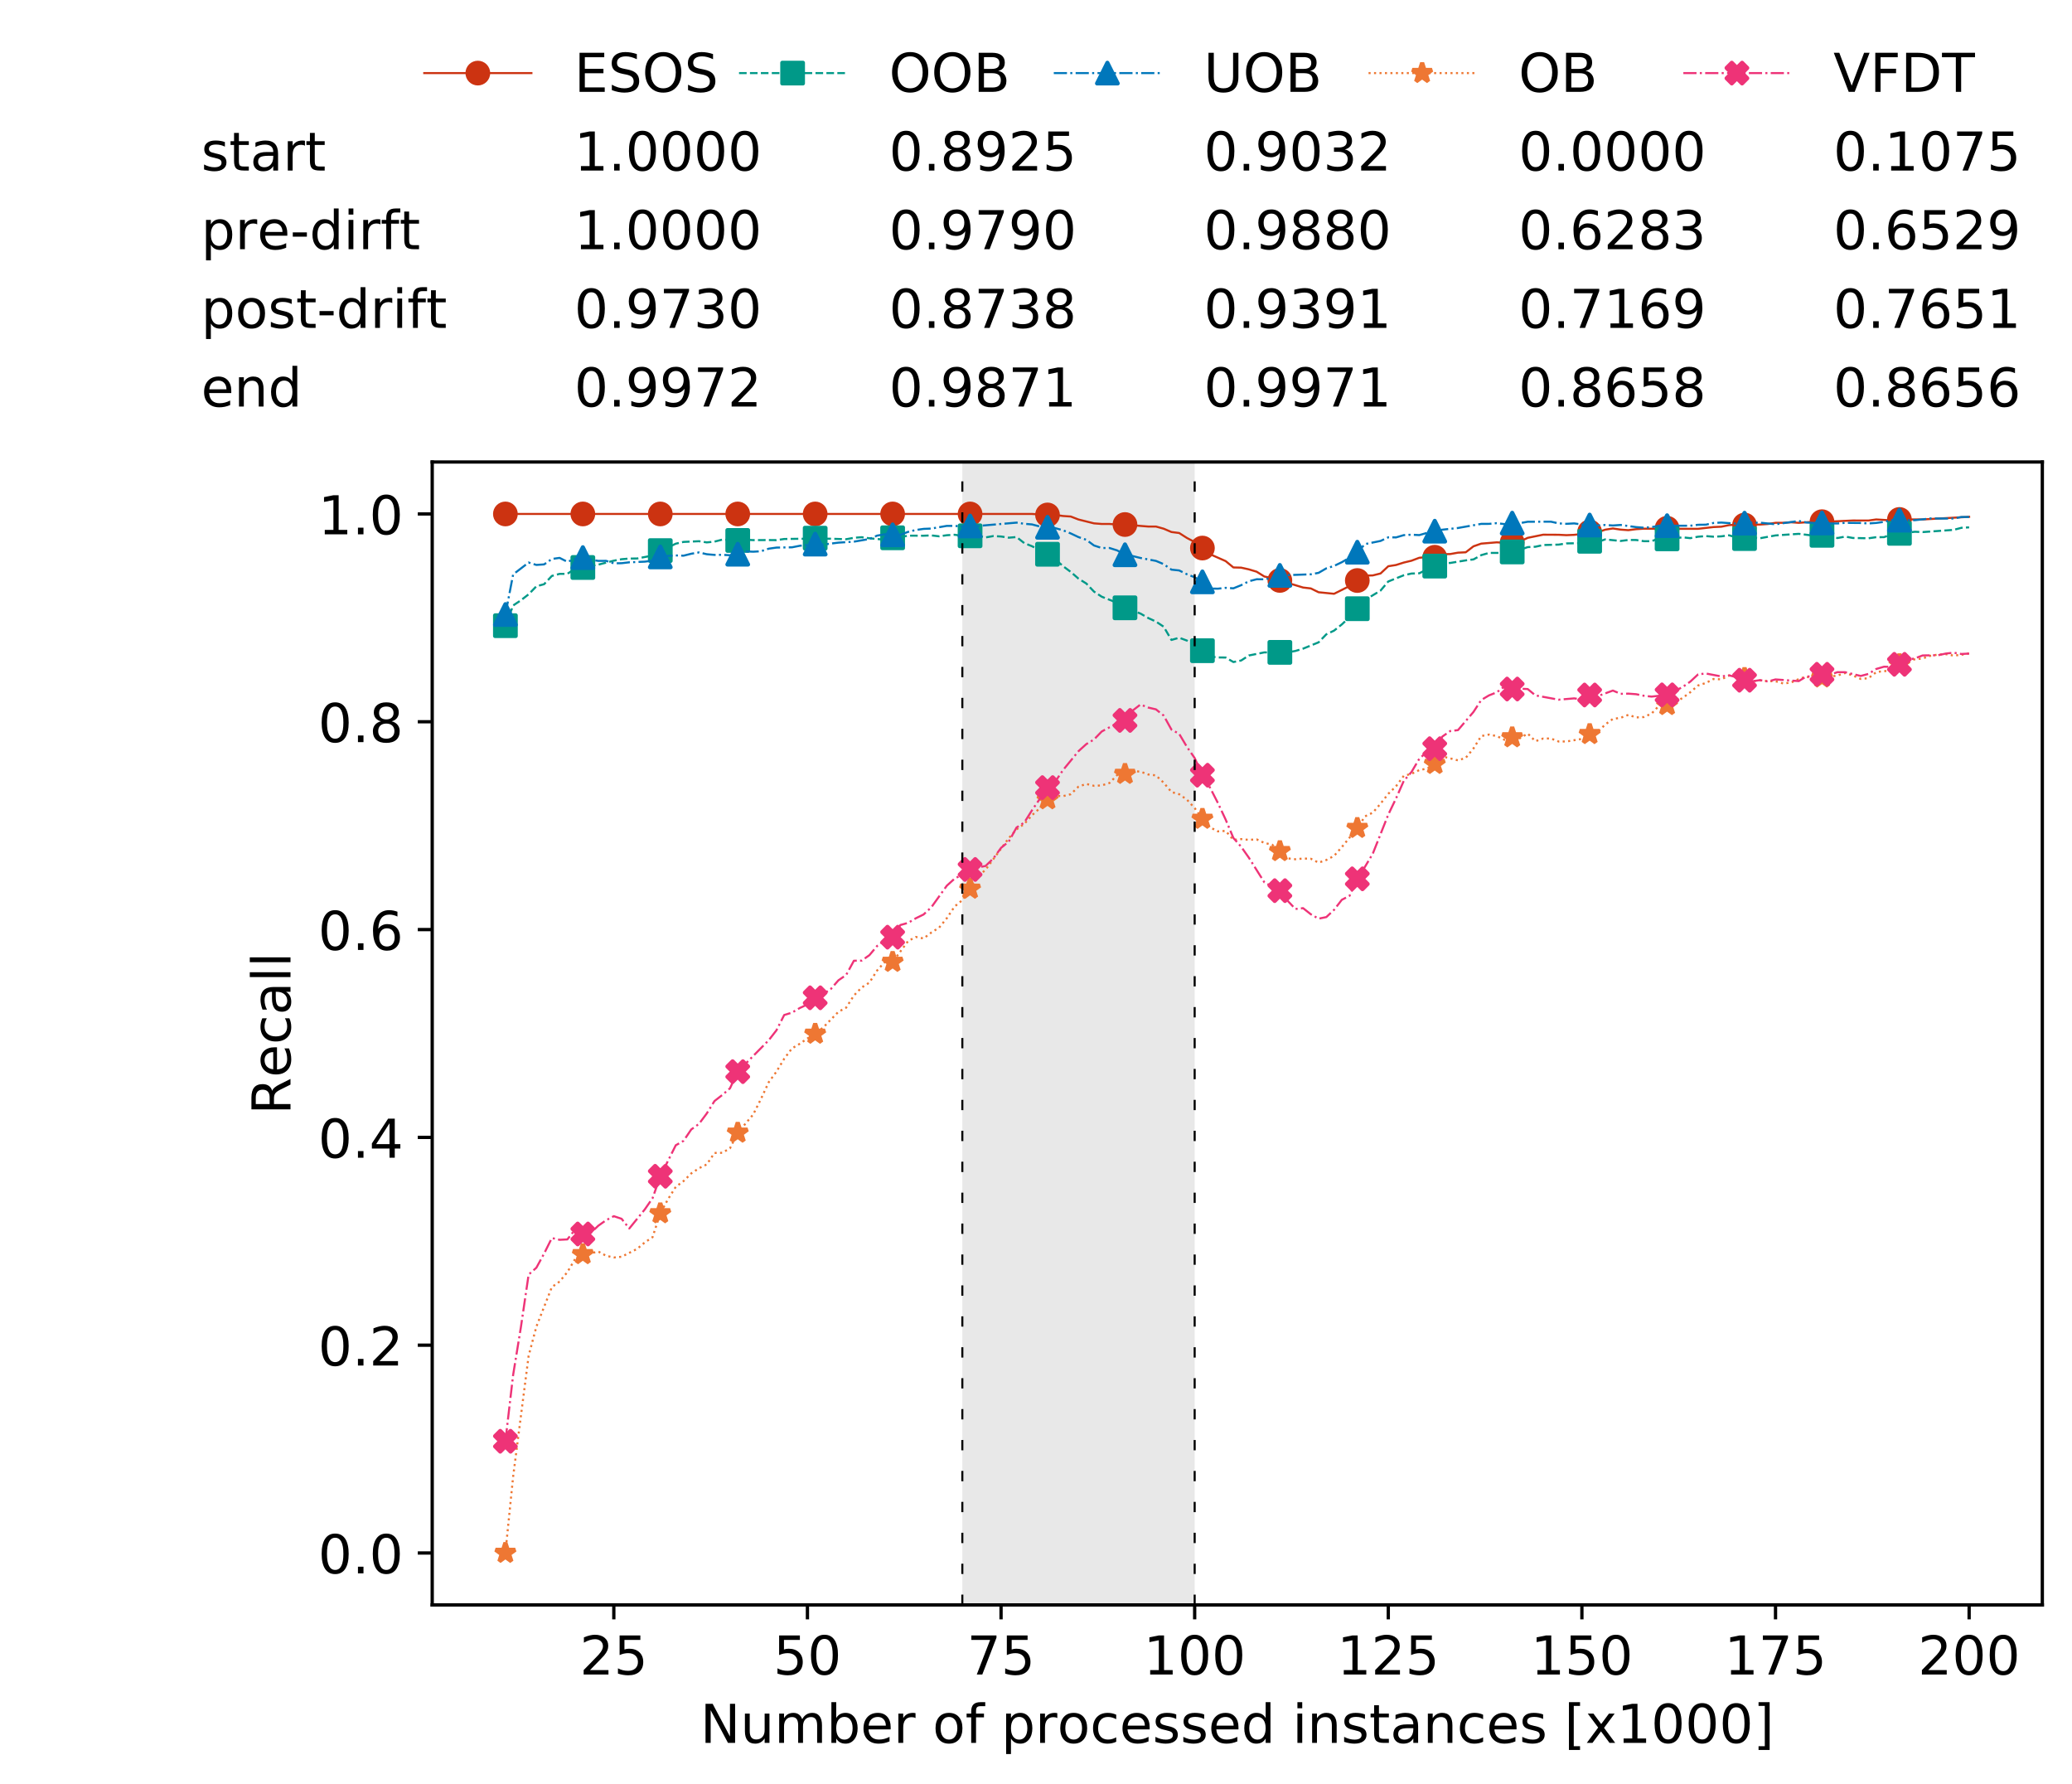 <?xml version="1.0" encoding="utf-8" standalone="no"?>
<!DOCTYPE svg PUBLIC "-//W3C//DTD SVG 1.1//EN"
  "http://www.w3.org/Graphics/SVG/1.1/DTD/svg11.dtd">
<!-- Created with matplotlib (https://matplotlib.org/) -->
<svg height="432.615pt" version="1.1" viewBox="0 0 502.65 432.615" width="502.65pt" xmlns="http://www.w3.org/2000/svg" xmlns:xlink="http://www.w3.org/1999/xlink">
 <defs>
  <style type="text/css">
*{stroke-linecap:butt;stroke-linejoin:round;white-space:pre;}
  </style>
 </defs>
 <g id="figure_1">
  <g id="patch_1">
   <path d="M 0 432.615 
L 502.65 432.615 
L 502.65 0 
L 0 0 
z
" style="fill:#ffffff;"/>
  </g>
  <g id="axes_1">
   <g id="patch_2">
    <path d="M 104.85 389.252 
L 495.45 389.252 
L 495.45 112.052 
L 104.85 112.052 
z
" style="fill:#ffffff;"/>
   </g>
   <g id="patch_3">
    <path clip-path="url(#pd142e5a189)" d="M 289.817 389.252 
L 289.817 112.052 
L 233.453 112.052 
L 233.453 389.252 
z
" style="fill:#d3d3d3;opacity:0.5;"/>
   </g>
   <g id="matplotlib.axis_1">
    <g id="xtick_1">
     <g id="line2d_1">
      <defs>
       <path d="M 0 0 
L 0 3.5 
" id="maa0d3bbb25" style="stroke:#000000;stroke-width:0.8;"/>
      </defs>
      <g>
       <use style="stroke:#000000;stroke-width:0.8;" x="148.908" xlink:href="#maa0d3bbb25" y="389.252"/>
      </g>
     </g>
     <g id="text_1">
      <!-- 25 -->
      <defs>
       <path d="M 19.188 8.297 
L 53.609 8.297 
L 53.609 0 
L 7.328 0 
L 7.328 8.297 
Q 12.938 14.109 22.625 23.891 
Q 32.328 33.688 34.812 36.531 
Q 39.547 41.844 41.422 45.531 
Q 43.312 49.219 43.312 52.781 
Q 43.312 58.594 39.234 62.25 
Q 35.156 65.922 28.609 65.922 
Q 23.969 65.922 18.812 64.312 
Q 13.672 62.703 7.812 59.422 
L 7.812 69.391 
Q 13.766 71.781 18.938 73 
Q 24.125 74.219 28.422 74.219 
Q 39.75 74.219 46.484 68.547 
Q 53.219 62.891 53.219 53.422 
Q 53.219 48.922 51.531 44.891 
Q 49.859 40.875 45.406 35.406 
Q 44.188 33.984 37.641 27.219 
Q 31.109 20.453 19.188 8.297 
z
" id="DejaVuSans-50"/>
       <path d="M 10.797 72.906 
L 49.516 72.906 
L 49.516 64.594 
L 19.828 64.594 
L 19.828 46.734 
Q 21.969 47.469 24.109 47.828 
Q 26.266 48.188 28.422 48.188 
Q 40.625 48.188 47.75 41.5 
Q 54.891 34.812 54.891 23.391 
Q 54.891 11.625 47.562 5.094 
Q 40.234 -1.422 26.906 -1.422 
Q 22.312 -1.422 17.547 -0.641 
Q 12.797 0.141 7.719 1.703 
L 7.719 11.625 
Q 12.109 9.234 16.797 8.062 
Q 21.484 6.891 26.703 6.891 
Q 35.156 6.891 40.078 11.328 
Q 45.016 15.766 45.016 23.391 
Q 45.016 31 40.078 35.438 
Q 35.156 39.891 26.703 39.891 
Q 22.75 39.891 18.812 39.016 
Q 14.891 38.141 10.797 36.281 
z
" id="DejaVuSans-53"/>
      </defs>
      <g transform="translate(140.636 406.13)scale(0.13 -0.13)">
       <use xlink:href="#DejaVuSans-50"/>
       <use x="63.623" xlink:href="#DejaVuSans-53"/>
      </g>
     </g>
    </g>
    <g id="xtick_2">
     <g id="line2d_2">
      <g>
       <use style="stroke:#000000;stroke-width:0.8;" x="195.877" xlink:href="#maa0d3bbb25" y="389.252"/>
      </g>
     </g>
     <g id="text_2">
      <!-- 50 -->
      <defs>
       <path d="M 31.781 66.406 
Q 24.172 66.406 20.328 58.906 
Q 16.5 51.422 16.5 36.375 
Q 16.5 21.391 20.328 13.891 
Q 24.172 6.391 31.781 6.391 
Q 39.453 6.391 43.281 13.891 
Q 47.125 21.391 47.125 36.375 
Q 47.125 51.422 43.281 58.906 
Q 39.453 66.406 31.781 66.406 
z
M 31.781 74.219 
Q 44.047 74.219 50.516 64.516 
Q 56.984 54.828 56.984 36.375 
Q 56.984 17.969 50.516 8.266 
Q 44.047 -1.422 31.781 -1.422 
Q 19.531 -1.422 13.062 8.266 
Q 6.594 17.969 6.594 36.375 
Q 6.594 54.828 13.062 64.516 
Q 19.531 74.219 31.781 74.219 
z
" id="DejaVuSans-48"/>
      </defs>
      <g transform="translate(187.606 406.13)scale(0.13 -0.13)">
       <use xlink:href="#DejaVuSans-53"/>
       <use x="63.623" xlink:href="#DejaVuSans-48"/>
      </g>
     </g>
    </g>
    <g id="xtick_3">
     <g id="line2d_3">
      <g>
       <use style="stroke:#000000;stroke-width:0.8;" x="242.847" xlink:href="#maa0d3bbb25" y="389.252"/>
      </g>
     </g>
     <g id="text_3">
      <!-- 75 -->
      <defs>
       <path d="M 8.203 72.906 
L 55.078 72.906 
L 55.078 68.703 
L 28.609 0 
L 18.312 0 
L 43.219 64.594 
L 8.203 64.594 
z
" id="DejaVuSans-55"/>
      </defs>
      <g transform="translate(234.576 406.13)scale(0.13 -0.13)">
       <use xlink:href="#DejaVuSans-55"/>
       <use x="63.623" xlink:href="#DejaVuSans-53"/>
      </g>
     </g>
    </g>
    <g id="xtick_4">
     <g id="line2d_4">
      <g>
       <use style="stroke:#000000;stroke-width:0.8;" x="289.817" xlink:href="#maa0d3bbb25" y="389.252"/>
      </g>
     </g>
     <g id="text_4">
      <!-- 100 -->
      <defs>
       <path d="M 12.406 8.297 
L 28.516 8.297 
L 28.516 63.922 
L 10.984 60.406 
L 10.984 69.391 
L 28.422 72.906 
L 38.281 72.906 
L 38.281 8.297 
L 54.391 8.297 
L 54.391 0 
L 12.406 0 
z
" id="DejaVuSans-49"/>
      </defs>
      <g transform="translate(277.41 406.13)scale(0.13 -0.13)">
       <use xlink:href="#DejaVuSans-49"/>
       <use x="63.623" xlink:href="#DejaVuSans-48"/>
       <use x="127.246" xlink:href="#DejaVuSans-48"/>
      </g>
     </g>
    </g>
    <g id="xtick_5">
     <g id="line2d_5">
      <g>
       <use style="stroke:#000000;stroke-width:0.8;" x="336.786" xlink:href="#maa0d3bbb25" y="389.252"/>
      </g>
     </g>
     <g id="text_5">
      <!-- 125 -->
      <g transform="translate(324.379 406.13)scale(0.13 -0.13)">
       <use xlink:href="#DejaVuSans-49"/>
       <use x="63.623" xlink:href="#DejaVuSans-50"/>
       <use x="127.246" xlink:href="#DejaVuSans-53"/>
      </g>
     </g>
    </g>
    <g id="xtick_6">
     <g id="line2d_6">
      <g>
       <use style="stroke:#000000;stroke-width:0.8;" x="383.756" xlink:href="#maa0d3bbb25" y="389.252"/>
      </g>
     </g>
     <g id="text_6">
      <!-- 150 -->
      <g transform="translate(371.349 406.13)scale(0.13 -0.13)">
       <use xlink:href="#DejaVuSans-49"/>
       <use x="63.623" xlink:href="#DejaVuSans-53"/>
       <use x="127.246" xlink:href="#DejaVuSans-48"/>
      </g>
     </g>
    </g>
    <g id="xtick_7">
     <g id="line2d_7">
      <g>
       <use style="stroke:#000000;stroke-width:0.8;" x="430.726" xlink:href="#maa0d3bbb25" y="389.252"/>
      </g>
     </g>
     <g id="text_7">
      <!-- 175 -->
      <g transform="translate(418.319 406.13)scale(0.13 -0.13)">
       <use xlink:href="#DejaVuSans-49"/>
       <use x="63.623" xlink:href="#DejaVuSans-55"/>
       <use x="127.246" xlink:href="#DejaVuSans-53"/>
      </g>
     </g>
    </g>
    <g id="xtick_8">
     <g id="line2d_8">
      <g>
       <use style="stroke:#000000;stroke-width:0.8;" x="477.695" xlink:href="#maa0d3bbb25" y="389.252"/>
      </g>
     </g>
     <g id="text_8">
      <!-- 200 -->
      <g transform="translate(465.289 406.13)scale(0.13 -0.13)">
       <use xlink:href="#DejaVuSans-50"/>
       <use x="63.623" xlink:href="#DejaVuSans-48"/>
       <use x="127.246" xlink:href="#DejaVuSans-48"/>
      </g>
     </g>
    </g>
    <g id="text_9">
     <!-- Number of processed instances [x1000] -->
     <defs>
      <path d="M 9.812 72.906 
L 23.094 72.906 
L 55.422 11.922 
L 55.422 72.906 
L 64.984 72.906 
L 64.984 0 
L 51.703 0 
L 19.391 60.984 
L 19.391 0 
L 9.812 0 
z
" id="DejaVuSans-78"/>
      <path d="M 8.5 21.578 
L 8.5 54.688 
L 17.484 54.688 
L 17.484 21.922 
Q 17.484 14.156 20.5 10.266 
Q 23.531 6.391 29.594 6.391 
Q 36.859 6.391 41.078 11.031 
Q 45.312 15.672 45.312 23.688 
L 45.312 54.688 
L 54.297 54.688 
L 54.297 0 
L 45.312 0 
L 45.312 8.406 
Q 42.047 3.422 37.719 1 
Q 33.406 -1.422 27.688 -1.422 
Q 18.266 -1.422 13.375 4.438 
Q 8.5 10.297 8.5 21.578 
z
M 31.109 56 
z
" id="DejaVuSans-117"/>
      <path d="M 52 44.188 
Q 55.375 50.25 60.062 53.125 
Q 64.75 56 71.094 56 
Q 79.641 56 84.281 50.016 
Q 88.922 44.047 88.922 33.016 
L 88.922 0 
L 79.891 0 
L 79.891 32.719 
Q 79.891 40.578 77.094 44.375 
Q 74.312 48.188 68.609 48.188 
Q 61.625 48.188 57.562 43.547 
Q 53.516 38.922 53.516 30.906 
L 53.516 0 
L 44.484 0 
L 44.484 32.719 
Q 44.484 40.625 41.703 44.406 
Q 38.922 48.188 33.109 48.188 
Q 26.219 48.188 22.156 43.531 
Q 18.109 38.875 18.109 30.906 
L 18.109 0 
L 9.078 0 
L 9.078 54.688 
L 18.109 54.688 
L 18.109 46.188 
Q 21.188 51.219 25.484 53.609 
Q 29.781 56 35.688 56 
Q 41.656 56 45.828 52.969 
Q 50 49.953 52 44.188 
z
" id="DejaVuSans-109"/>
      <path d="M 48.688 27.297 
Q 48.688 37.203 44.609 42.844 
Q 40.531 48.484 33.406 48.484 
Q 26.266 48.484 22.188 42.844 
Q 18.109 37.203 18.109 27.297 
Q 18.109 17.391 22.188 11.75 
Q 26.266 6.109 33.406 6.109 
Q 40.531 6.109 44.609 11.75 
Q 48.688 17.391 48.688 27.297 
z
M 18.109 46.391 
Q 20.953 51.266 25.266 53.625 
Q 29.594 56 35.594 56 
Q 45.562 56 51.781 48.094 
Q 58.016 40.188 58.016 27.297 
Q 58.016 14.406 51.781 6.484 
Q 45.562 -1.422 35.594 -1.422 
Q 29.594 -1.422 25.266 0.953 
Q 20.953 3.328 18.109 8.203 
L 18.109 0 
L 9.078 0 
L 9.078 75.984 
L 18.109 75.984 
z
" id="DejaVuSans-98"/>
      <path d="M 56.203 29.594 
L 56.203 25.203 
L 14.891 25.203 
Q 15.484 15.922 20.484 11.062 
Q 25.484 6.203 34.422 6.203 
Q 39.594 6.203 44.453 7.469 
Q 49.312 8.734 54.109 11.281 
L 54.109 2.781 
Q 49.266 0.734 44.188 -0.344 
Q 39.109 -1.422 33.891 -1.422 
Q 20.797 -1.422 13.156 6.188 
Q 5.516 13.812 5.516 26.812 
Q 5.516 40.234 12.766 48.109 
Q 20.016 56 32.328 56 
Q 43.359 56 49.781 48.891 
Q 56.203 41.797 56.203 29.594 
z
M 47.219 32.234 
Q 47.125 39.594 43.094 43.984 
Q 39.062 48.391 32.422 48.391 
Q 24.906 48.391 20.391 44.141 
Q 15.875 39.891 15.188 32.172 
z
" id="DejaVuSans-101"/>
      <path d="M 41.109 46.297 
Q 39.594 47.172 37.812 47.578 
Q 36.031 48 33.891 48 
Q 26.266 48 22.188 43.047 
Q 18.109 38.094 18.109 28.812 
L 18.109 0 
L 9.078 0 
L 9.078 54.688 
L 18.109 54.688 
L 18.109 46.188 
Q 20.953 51.172 25.484 53.578 
Q 30.031 56 36.531 56 
Q 37.453 56 38.578 55.875 
Q 39.703 55.766 41.062 55.516 
z
" id="DejaVuSans-114"/>
      <path id="DejaVuSans-32"/>
      <path d="M 30.609 48.391 
Q 23.391 48.391 19.188 42.75 
Q 14.984 37.109 14.984 27.297 
Q 14.984 17.484 19.156 11.844 
Q 23.344 6.203 30.609 6.203 
Q 37.797 6.203 41.984 11.859 
Q 46.188 17.531 46.188 27.297 
Q 46.188 37.016 41.984 42.703 
Q 37.797 48.391 30.609 48.391 
z
M 30.609 56 
Q 42.328 56 49.016 48.375 
Q 55.719 40.766 55.719 27.297 
Q 55.719 13.875 49.016 6.219 
Q 42.328 -1.422 30.609 -1.422 
Q 18.844 -1.422 12.172 6.219 
Q 5.516 13.875 5.516 27.297 
Q 5.516 40.766 12.172 48.375 
Q 18.844 56 30.609 56 
z
" id="DejaVuSans-111"/>
      <path d="M 37.109 75.984 
L 37.109 68.5 
L 28.516 68.5 
Q 23.688 68.5 21.797 66.547 
Q 19.922 64.594 19.922 59.516 
L 19.922 54.688 
L 34.719 54.688 
L 34.719 47.703 
L 19.922 47.703 
L 19.922 0 
L 10.891 0 
L 10.891 47.703 
L 2.297 47.703 
L 2.297 54.688 
L 10.891 54.688 
L 10.891 58.5 
Q 10.891 67.625 15.141 71.797 
Q 19.391 75.984 28.609 75.984 
z
" id="DejaVuSans-102"/>
      <path d="M 18.109 8.203 
L 18.109 -20.797 
L 9.078 -20.797 
L 9.078 54.688 
L 18.109 54.688 
L 18.109 46.391 
Q 20.953 51.266 25.266 53.625 
Q 29.594 56 35.594 56 
Q 45.562 56 51.781 48.094 
Q 58.016 40.188 58.016 27.297 
Q 58.016 14.406 51.781 6.484 
Q 45.562 -1.422 35.594 -1.422 
Q 29.594 -1.422 25.266 0.953 
Q 20.953 3.328 18.109 8.203 
z
M 48.688 27.297 
Q 48.688 37.203 44.609 42.844 
Q 40.531 48.484 33.406 48.484 
Q 26.266 48.484 22.188 42.844 
Q 18.109 37.203 18.109 27.297 
Q 18.109 17.391 22.188 11.75 
Q 26.266 6.109 33.406 6.109 
Q 40.531 6.109 44.609 11.75 
Q 48.688 17.391 48.688 27.297 
z
" id="DejaVuSans-112"/>
      <path d="M 48.781 52.594 
L 48.781 44.188 
Q 44.969 46.297 41.141 47.344 
Q 37.312 48.391 33.406 48.391 
Q 24.656 48.391 19.812 42.844 
Q 14.984 37.312 14.984 27.297 
Q 14.984 17.281 19.812 11.734 
Q 24.656 6.203 33.406 6.203 
Q 37.312 6.203 41.141 7.25 
Q 44.969 8.297 48.781 10.406 
L 48.781 2.094 
Q 45.016 0.344 40.984 -0.531 
Q 36.969 -1.422 32.422 -1.422 
Q 20.062 -1.422 12.781 6.344 
Q 5.516 14.109 5.516 27.297 
Q 5.516 40.672 12.859 48.328 
Q 20.219 56 33.016 56 
Q 37.156 56 41.109 55.141 
Q 45.062 54.297 48.781 52.594 
z
" id="DejaVuSans-99"/>
      <path d="M 44.281 53.078 
L 44.281 44.578 
Q 40.484 46.531 36.375 47.5 
Q 32.281 48.484 27.875 48.484 
Q 21.188 48.484 17.844 46.438 
Q 14.5 44.391 14.5 40.281 
Q 14.5 37.156 16.891 35.375 
Q 19.281 33.594 26.516 31.984 
L 29.594 31.297 
Q 39.156 29.25 43.188 25.516 
Q 47.219 21.781 47.219 15.094 
Q 47.219 7.469 41.188 3.016 
Q 35.156 -1.422 24.609 -1.422 
Q 20.219 -1.422 15.453 -0.562 
Q 10.688 0.297 5.422 2 
L 5.422 11.281 
Q 10.406 8.688 15.234 7.391 
Q 20.062 6.109 24.812 6.109 
Q 31.156 6.109 34.562 8.281 
Q 37.984 10.453 37.984 14.406 
Q 37.984 18.062 35.516 20.016 
Q 33.062 21.969 24.703 23.781 
L 21.578 24.516 
Q 13.234 26.266 9.516 29.906 
Q 5.812 33.547 5.812 39.891 
Q 5.812 47.609 11.281 51.797 
Q 16.75 56 26.812 56 
Q 31.781 56 36.172 55.266 
Q 40.578 54.547 44.281 53.078 
z
" id="DejaVuSans-115"/>
      <path d="M 45.406 46.391 
L 45.406 75.984 
L 54.391 75.984 
L 54.391 0 
L 45.406 0 
L 45.406 8.203 
Q 42.578 3.328 38.25 0.953 
Q 33.938 -1.422 27.875 -1.422 
Q 17.969 -1.422 11.734 6.484 
Q 5.516 14.406 5.516 27.297 
Q 5.516 40.188 11.734 48.094 
Q 17.969 56 27.875 56 
Q 33.938 56 38.25 53.625 
Q 42.578 51.266 45.406 46.391 
z
M 14.797 27.297 
Q 14.797 17.391 18.875 11.75 
Q 22.953 6.109 30.078 6.109 
Q 37.203 6.109 41.297 11.75 
Q 45.406 17.391 45.406 27.297 
Q 45.406 37.203 41.297 42.844 
Q 37.203 48.484 30.078 48.484 
Q 22.953 48.484 18.875 42.844 
Q 14.797 37.203 14.797 27.297 
z
" id="DejaVuSans-100"/>
      <path d="M 9.422 54.688 
L 18.406 54.688 
L 18.406 0 
L 9.422 0 
z
M 9.422 75.984 
L 18.406 75.984 
L 18.406 64.594 
L 9.422 64.594 
z
" id="DejaVuSans-105"/>
      <path d="M 54.891 33.016 
L 54.891 0 
L 45.906 0 
L 45.906 32.719 
Q 45.906 40.484 42.875 44.328 
Q 39.844 48.188 33.797 48.188 
Q 26.516 48.188 22.312 43.547 
Q 18.109 38.922 18.109 30.906 
L 18.109 0 
L 9.078 0 
L 9.078 54.688 
L 18.109 54.688 
L 18.109 46.188 
Q 21.344 51.125 25.703 53.562 
Q 30.078 56 35.797 56 
Q 45.219 56 50.047 50.172 
Q 54.891 44.344 54.891 33.016 
z
" id="DejaVuSans-110"/>
      <path d="M 18.312 70.219 
L 18.312 54.688 
L 36.812 54.688 
L 36.812 47.703 
L 18.312 47.703 
L 18.312 18.016 
Q 18.312 11.328 20.141 9.422 
Q 21.969 7.516 27.594 7.516 
L 36.812 7.516 
L 36.812 0 
L 27.594 0 
Q 17.188 0 13.234 3.875 
Q 9.281 7.766 9.281 18.016 
L 9.281 47.703 
L 2.688 47.703 
L 2.688 54.688 
L 9.281 54.688 
L 9.281 70.219 
z
" id="DejaVuSans-116"/>
      <path d="M 34.281 27.484 
Q 23.391 27.484 19.188 25 
Q 14.984 22.516 14.984 16.5 
Q 14.984 11.719 18.141 8.906 
Q 21.297 6.109 26.703 6.109 
Q 34.188 6.109 38.703 11.406 
Q 43.219 16.703 43.219 25.484 
L 43.219 27.484 
z
M 52.203 31.203 
L 52.203 0 
L 43.219 0 
L 43.219 8.297 
Q 40.141 3.328 35.547 0.953 
Q 30.953 -1.422 24.312 -1.422 
Q 15.922 -1.422 10.953 3.297 
Q 6 8.016 6 15.922 
Q 6 25.141 12.172 29.828 
Q 18.359 34.516 30.609 34.516 
L 43.219 34.516 
L 43.219 35.406 
Q 43.219 41.609 39.141 45 
Q 35.062 48.391 27.688 48.391 
Q 23 48.391 18.547 47.266 
Q 14.109 46.141 10.016 43.891 
L 10.016 52.203 
Q 14.938 54.109 19.578 55.047 
Q 24.219 56 28.609 56 
Q 40.484 56 46.344 49.844 
Q 52.203 43.703 52.203 31.203 
z
" id="DejaVuSans-97"/>
      <path d="M 8.594 75.984 
L 29.297 75.984 
L 29.297 69 
L 17.578 69 
L 17.578 -6.203 
L 29.297 -6.203 
L 29.297 -13.188 
L 8.594 -13.188 
z
" id="DejaVuSans-91"/>
      <path d="M 54.891 54.688 
L 35.109 28.078 
L 55.906 0 
L 45.312 0 
L 29.391 21.484 
L 13.484 0 
L 2.875 0 
L 24.125 28.609 
L 4.688 54.688 
L 15.281 54.688 
L 29.781 35.203 
L 44.281 54.688 
z
" id="DejaVuSans-120"/>
      <path d="M 30.422 75.984 
L 30.422 -13.188 
L 9.719 -13.188 
L 9.719 -6.203 
L 21.391 -6.203 
L 21.391 69 
L 9.719 69 
L 9.719 75.984 
z
" id="DejaVuSans-93"/>
     </defs>
     <g transform="translate(169.881 422.711)scale(0.13 -0.13)">
      <use xlink:href="#DejaVuSans-78"/>
      <use x="74.805" xlink:href="#DejaVuSans-117"/>
      <use x="138.184" xlink:href="#DejaVuSans-109"/>
      <use x="235.596" xlink:href="#DejaVuSans-98"/>
      <use x="299.072" xlink:href="#DejaVuSans-101"/>
      <use x="360.596" xlink:href="#DejaVuSans-114"/>
      <use x="401.709" xlink:href="#DejaVuSans-32"/>
      <use x="433.496" xlink:href="#DejaVuSans-111"/>
      <use x="494.678" xlink:href="#DejaVuSans-102"/>
      <use x="529.883" xlink:href="#DejaVuSans-32"/>
      <use x="561.67" xlink:href="#DejaVuSans-112"/>
      <use x="625.146" xlink:href="#DejaVuSans-114"/>
      <use x="666.229" xlink:href="#DejaVuSans-111"/>
      <use x="727.41" xlink:href="#DejaVuSans-99"/>
      <use x="782.391" xlink:href="#DejaVuSans-101"/>
      <use x="843.914" xlink:href="#DejaVuSans-115"/>
      <use x="896.014" xlink:href="#DejaVuSans-115"/>
      <use x="948.113" xlink:href="#DejaVuSans-101"/>
      <use x="1009.637" xlink:href="#DejaVuSans-100"/>
      <use x="1073.113" xlink:href="#DejaVuSans-32"/>
      <use x="1104.9" xlink:href="#DejaVuSans-105"/>
      <use x="1132.684" xlink:href="#DejaVuSans-110"/>
      <use x="1196.062" xlink:href="#DejaVuSans-115"/>
      <use x="1248.162" xlink:href="#DejaVuSans-116"/>
      <use x="1287.371" xlink:href="#DejaVuSans-97"/>
      <use x="1348.65" xlink:href="#DejaVuSans-110"/>
      <use x="1412.029" xlink:href="#DejaVuSans-99"/>
      <use x="1467.01" xlink:href="#DejaVuSans-101"/>
      <use x="1528.533" xlink:href="#DejaVuSans-115"/>
      <use x="1580.633" xlink:href="#DejaVuSans-32"/>
      <use x="1612.42" xlink:href="#DejaVuSans-91"/>
      <use x="1651.434" xlink:href="#DejaVuSans-120"/>
      <use x="1710.613" xlink:href="#DejaVuSans-49"/>
      <use x="1774.236" xlink:href="#DejaVuSans-48"/>
      <use x="1837.859" xlink:href="#DejaVuSans-48"/>
      <use x="1901.482" xlink:href="#DejaVuSans-48"/>
      <use x="1965.105" xlink:href="#DejaVuSans-93"/>
     </g>
    </g>
   </g>
   <g id="matplotlib.axis_2">
    <g id="ytick_1">
     <g id="line2d_9">
      <defs>
       <path d="M 0 0 
L -3.5 0 
" id="m1dcbf5fa2d" style="stroke:#000000;stroke-width:0.8;"/>
      </defs>
      <g>
       <use style="stroke:#000000;stroke-width:0.8;" x="104.85" xlink:href="#m1dcbf5fa2d" y="376.652"/>
      </g>
     </g>
     <g id="text_10">
      <!-- 0.0 -->
      <defs>
       <path d="M 10.688 12.406 
L 21 12.406 
L 21 0 
L 10.688 0 
z
" id="DejaVuSans-46"/>
      </defs>
      <g transform="translate(77.176 381.591)scale(0.13 -0.13)">
       <use xlink:href="#DejaVuSans-48"/>
       <use x="63.623" xlink:href="#DejaVuSans-46"/>
       <use x="95.41" xlink:href="#DejaVuSans-48"/>
      </g>
     </g>
    </g>
    <g id="ytick_2">
     <g id="line2d_10">
      <g>
       <use style="stroke:#000000;stroke-width:0.8;" x="104.85" xlink:href="#m1dcbf5fa2d" y="326.252"/>
      </g>
     </g>
     <g id="text_11">
      <!-- 0.2 -->
      <g transform="translate(77.176 331.191)scale(0.13 -0.13)">
       <use xlink:href="#DejaVuSans-48"/>
       <use x="63.623" xlink:href="#DejaVuSans-46"/>
       <use x="95.41" xlink:href="#DejaVuSans-50"/>
      </g>
     </g>
    </g>
    <g id="ytick_3">
     <g id="line2d_11">
      <g>
       <use style="stroke:#000000;stroke-width:0.8;" x="104.85" xlink:href="#m1dcbf5fa2d" y="275.852"/>
      </g>
     </g>
     <g id="text_12">
      <!-- 0.4 -->
      <defs>
       <path d="M 37.797 64.312 
L 12.891 25.391 
L 37.797 25.391 
z
M 35.203 72.906 
L 47.609 72.906 
L 47.609 25.391 
L 58.016 25.391 
L 58.016 17.188 
L 47.609 17.188 
L 47.609 0 
L 37.797 0 
L 37.797 17.188 
L 4.891 17.188 
L 4.891 26.703 
z
" id="DejaVuSans-52"/>
      </defs>
      <g transform="translate(77.176 280.791)scale(0.13 -0.13)">
       <use xlink:href="#DejaVuSans-48"/>
       <use x="63.623" xlink:href="#DejaVuSans-46"/>
       <use x="95.41" xlink:href="#DejaVuSans-52"/>
      </g>
     </g>
    </g>
    <g id="ytick_4">
     <g id="line2d_12">
      <g>
       <use style="stroke:#000000;stroke-width:0.8;" x="104.85" xlink:href="#m1dcbf5fa2d" y="225.452"/>
      </g>
     </g>
     <g id="text_13">
      <!-- 0.6 -->
      <defs>
       <path d="M 33.016 40.375 
Q 26.375 40.375 22.484 35.828 
Q 18.609 31.297 18.609 23.391 
Q 18.609 15.531 22.484 10.953 
Q 26.375 6.391 33.016 6.391 
Q 39.656 6.391 43.531 10.953 
Q 47.406 15.531 47.406 23.391 
Q 47.406 31.297 43.531 35.828 
Q 39.656 40.375 33.016 40.375 
z
M 52.594 71.297 
L 52.594 62.312 
Q 48.875 64.062 45.094 64.984 
Q 41.312 65.922 37.594 65.922 
Q 27.828 65.922 22.672 59.328 
Q 17.531 52.734 16.797 39.406 
Q 19.672 43.656 24.016 45.922 
Q 28.375 48.188 33.594 48.188 
Q 44.578 48.188 50.953 41.516 
Q 57.328 34.859 57.328 23.391 
Q 57.328 12.156 50.688 5.359 
Q 44.047 -1.422 33.016 -1.422 
Q 20.359 -1.422 13.672 8.266 
Q 6.984 17.969 6.984 36.375 
Q 6.984 53.656 15.188 63.938 
Q 23.391 74.219 37.203 74.219 
Q 40.922 74.219 44.703 73.484 
Q 48.484 72.75 52.594 71.297 
z
" id="DejaVuSans-54"/>
      </defs>
      <g transform="translate(77.176 230.391)scale(0.13 -0.13)">
       <use xlink:href="#DejaVuSans-48"/>
       <use x="63.623" xlink:href="#DejaVuSans-46"/>
       <use x="95.41" xlink:href="#DejaVuSans-54"/>
      </g>
     </g>
    </g>
    <g id="ytick_5">
     <g id="line2d_13">
      <g>
       <use style="stroke:#000000;stroke-width:0.8;" x="104.85" xlink:href="#m1dcbf5fa2d" y="175.052"/>
      </g>
     </g>
     <g id="text_14">
      <!-- 0.8 -->
      <defs>
       <path d="M 31.781 34.625 
Q 24.75 34.625 20.719 30.859 
Q 16.703 27.094 16.703 20.516 
Q 16.703 13.922 20.719 10.156 
Q 24.75 6.391 31.781 6.391 
Q 38.812 6.391 42.859 10.172 
Q 46.922 13.969 46.922 20.516 
Q 46.922 27.094 42.891 30.859 
Q 38.875 34.625 31.781 34.625 
z
M 21.922 38.812 
Q 15.578 40.375 12.031 44.719 
Q 8.5 49.078 8.5 55.328 
Q 8.5 64.062 14.719 69.141 
Q 20.953 74.219 31.781 74.219 
Q 42.672 74.219 48.875 69.141 
Q 55.078 64.062 55.078 55.328 
Q 55.078 49.078 51.531 44.719 
Q 48 40.375 41.703 38.812 
Q 48.828 37.156 52.797 32.312 
Q 56.781 27.484 56.781 20.516 
Q 56.781 9.906 50.312 4.234 
Q 43.844 -1.422 31.781 -1.422 
Q 19.734 -1.422 13.25 4.234 
Q 6.781 9.906 6.781 20.516 
Q 6.781 27.484 10.781 32.312 
Q 14.797 37.156 21.922 38.812 
z
M 18.312 54.391 
Q 18.312 48.734 21.844 45.562 
Q 25.391 42.391 31.781 42.391 
Q 38.141 42.391 41.719 45.562 
Q 45.312 48.734 45.312 54.391 
Q 45.312 60.062 41.719 63.234 
Q 38.141 66.406 31.781 66.406 
Q 25.391 66.406 21.844 63.234 
Q 18.312 60.062 18.312 54.391 
z
" id="DejaVuSans-56"/>
      </defs>
      <g transform="translate(77.176 179.991)scale(0.13 -0.13)">
       <use xlink:href="#DejaVuSans-48"/>
       <use x="63.623" xlink:href="#DejaVuSans-46"/>
       <use x="95.41" xlink:href="#DejaVuSans-56"/>
      </g>
     </g>
    </g>
    <g id="ytick_6">
     <g id="line2d_14">
      <g>
       <use style="stroke:#000000;stroke-width:0.8;" x="104.85" xlink:href="#m1dcbf5fa2d" y="124.652"/>
      </g>
     </g>
     <g id="text_15">
      <!-- 1.0 -->
      <g transform="translate(77.176 129.591)scale(0.13 -0.13)">
       <use xlink:href="#DejaVuSans-49"/>
       <use x="63.623" xlink:href="#DejaVuSans-46"/>
       <use x="95.41" xlink:href="#DejaVuSans-48"/>
      </g>
     </g>
    </g>
    <g id="text_16">
     <!-- Recall -->
     <defs>
      <path d="M 44.391 34.188 
Q 47.562 33.109 50.562 29.594 
Q 53.562 26.078 56.594 19.922 
L 66.609 0 
L 56 0 
L 46.688 18.703 
Q 43.062 26.031 39.672 28.422 
Q 36.281 30.812 30.422 30.812 
L 19.672 30.812 
L 19.672 0 
L 9.812 0 
L 9.812 72.906 
L 32.078 72.906 
Q 44.578 72.906 50.734 67.672 
Q 56.891 62.453 56.891 51.906 
Q 56.891 45.016 53.688 40.469 
Q 50.484 35.938 44.391 34.188 
z
M 19.672 64.797 
L 19.672 38.922 
L 32.078 38.922 
Q 39.203 38.922 42.844 42.219 
Q 46.484 45.516 46.484 51.906 
Q 46.484 58.297 42.844 61.547 
Q 39.203 64.797 32.078 64.797 
z
" id="DejaVuSans-82"/>
      <path d="M 9.422 75.984 
L 18.406 75.984 
L 18.406 0 
L 9.422 0 
z
" id="DejaVuSans-108"/>
     </defs>
     <g transform="translate(70.472 270.333)rotate(-90)scale(0.13 -0.13)">
      <use xlink:href="#DejaVuSans-82"/>
      <use x="69.42" xlink:href="#DejaVuSans-101"/>
      <use x="130.943" xlink:href="#DejaVuSans-99"/>
      <use x="185.924" xlink:href="#DejaVuSans-97"/>
      <use x="247.203" xlink:href="#DejaVuSans-108"/>
      <use x="274.986" xlink:href="#DejaVuSans-108"/>
     </g>
    </g>
   </g>
   <g id="line2d_15"/>
   <g id="line2d_16"/>
   <g id="line2d_17"/>
   <g id="line2d_18"/>
   <g id="line2d_19"/>
   <g id="line2d_20">
    <path clip-path="url(#pd142e5a189)" d="M 122.605 124.652 
L 250.362 124.652 
L 254.12 124.891 
L 255.998 124.891 
L 257.877 125.146 
L 259.756 125.273 
L 261.635 125.997 
L 265.392 126.933 
L 267.271 127.078 
L 269.15 127.078 
L 271.029 127.218 
L 272.908 127.218 
L 276.665 127.552 
L 278.544 127.702 
L 280.423 127.702 
L 282.302 128.227 
L 284.18 129.032 
L 286.059 129.272 
L 287.938 130.472 
L 289.817 131.462 
L 293.574 134.425 
L 297.332 136.084 
L 299.211 137.626 
L 301.089 137.673 
L 302.968 138.093 
L 304.847 138.655 
L 306.726 139.824 
L 308.605 140.22 
L 316.12 142.495 
L 317.998 142.716 
L 319.877 143.639 
L 323.635 144.015 
L 327.392 142.135 
L 329.271 140.795 
L 331.15 139.616 
L 333.029 139.558 
L 334.908 139.087 
L 336.786 137.331 
L 338.665 137.03 
L 340.544 136.439 
L 342.423 135.989 
L 344.302 135.278 
L 346.18 135.099 
L 348.059 135.152 
L 349.938 134.418 
L 351.817 134.374 
L 353.695 134.04 
L 355.574 133.948 
L 357.453 132.5 
L 359.332 131.845 
L 363.089 131.536 
L 364.968 131.64 
L 368.726 131.328 
L 370.605 130.444 
L 374.362 129.681 
L 378.12 129.702 
L 379.998 129.795 
L 381.877 129.718 
L 383.756 129.496 
L 385.635 129.016 
L 387.514 129.132 
L 389.392 128.469 
L 391.271 128.167 
L 393.15 128.448 
L 395.029 128.583 
L 396.908 128.342 
L 398.786 128.221 
L 402.544 128.24 
L 404.423 128.121 
L 406.302 128.256 
L 411.938 128.254 
L 415.695 127.828 
L 417.574 127.744 
L 419.453 127.362 
L 421.332 127.228 
L 423.211 127.336 
L 425.089 127.219 
L 426.968 127.219 
L 428.847 127.092 
L 430.726 126.799 
L 432.605 126.791 
L 434.483 126.668 
L 436.362 126.804 
L 440.12 126.526 
L 443.877 126.501 
L 449.514 126.239 
L 453.271 126.249 
L 455.15 125.984 
L 458.908 126.217 
L 460.786 125.982 
L 466.423 125.982 
L 477.695 125.35 
L 477.695 125.35 
" style="fill:none;stroke:#cc3311;stroke-linecap:square;stroke-width:0.5;"/>
    <defs>
     <path d="M 0 2.5 
C 0.663 2.5 1.299 2.237 1.768 1.768 
C 2.237 1.299 2.5 0.663 2.5 0 
C 2.5 -0.663 2.237 -1.299 1.768 -1.768 
C 1.299 -2.237 0.663 -2.5 0 -2.5 
C -0.663 -2.5 -1.299 -2.237 -1.768 -1.768 
C -2.237 -1.299 -2.5 -0.663 -2.5 0 
C -2.5 0.663 -2.237 1.299 -1.768 1.768 
C -1.299 2.237 -0.663 2.5 0 2.5 
z
" id="m0ecb45a305" style="stroke:#cc3311;"/>
    </defs>
    <g clip-path="url(#pd142e5a189)">
     <use style="fill:#cc3311;stroke:#cc3311;" x="122.605" xlink:href="#m0ecb45a305" y="124.652"/>
     <use style="fill:#cc3311;stroke:#cc3311;" x="141.392" xlink:href="#m0ecb45a305" y="124.652"/>
     <use style="fill:#cc3311;stroke:#cc3311;" x="160.18" xlink:href="#m0ecb45a305" y="124.652"/>
     <use style="fill:#cc3311;stroke:#cc3311;" x="178.968" xlink:href="#m0ecb45a305" y="124.652"/>
     <use style="fill:#cc3311;stroke:#cc3311;" x="197.756" xlink:href="#m0ecb45a305" y="124.652"/>
     <use style="fill:#cc3311;stroke:#cc3311;" x="216.544" xlink:href="#m0ecb45a305" y="124.652"/>
     <use style="fill:#cc3311;stroke:#cc3311;" x="235.332" xlink:href="#m0ecb45a305" y="124.652"/>
     <use style="fill:#cc3311;stroke:#cc3311;" x="254.12" xlink:href="#m0ecb45a305" y="124.891"/>
     <use style="fill:#cc3311;stroke:#cc3311;" x="272.908" xlink:href="#m0ecb45a305" y="127.218"/>
     <use style="fill:#cc3311;stroke:#cc3311;" x="291.695" xlink:href="#m0ecb45a305" y="132.922"/>
     <use style="fill:#cc3311;stroke:#cc3311;" x="310.483" xlink:href="#m0ecb45a305" y="140.774"/>
     <use style="fill:#cc3311;stroke:#cc3311;" x="329.271" xlink:href="#m0ecb45a305" y="140.795"/>
     <use style="fill:#cc3311;stroke:#cc3311;" x="348.059" xlink:href="#m0ecb45a305" y="135.152"/>
     <use style="fill:#cc3311;stroke:#cc3311;" x="366.847" xlink:href="#m0ecb45a305" y="131.524"/>
     <use style="fill:#cc3311;stroke:#cc3311;" x="385.635" xlink:href="#m0ecb45a305" y="129.016"/>
     <use style="fill:#cc3311;stroke:#cc3311;" x="404.423" xlink:href="#m0ecb45a305" y="128.121"/>
     <use style="fill:#cc3311;stroke:#cc3311;" x="423.211" xlink:href="#m0ecb45a305" y="127.336"/>
     <use style="fill:#cc3311;stroke:#cc3311;" x="441.998" xlink:href="#m0ecb45a305" y="126.526"/>
     <use style="fill:#cc3311;stroke:#cc3311;" x="460.786" xlink:href="#m0ecb45a305" y="125.982"/>
    </g>
   </g>
   <g id="line2d_21"/>
   <g id="line2d_22"/>
   <g id="line2d_23"/>
   <g id="line2d_24"/>
   <g id="line2d_25">
    <path clip-path="url(#pd142e5a189)" d="M 122.605 151.749 
L 124.483 146.847 
L 126.362 145.595 
L 128.241 144.139 
L 130.12 142.199 
L 131.998 141.688 
L 133.877 139.683 
L 135.756 139.186 
L 137.635 139.171 
L 139.514 137.946 
L 145.15 136.944 
L 148.908 135.982 
L 150.786 135.631 
L 152.665 135.469 
L 154.544 135.457 
L 158.302 134.738 
L 160.18 133.535 
L 162.059 132.781 
L 163.938 131.859 
L 165.817 131.432 
L 169.574 131.262 
L 171.453 131.551 
L 173.332 131.362 
L 175.211 130.878 
L 178.968 131.082 
L 180.847 130.9 
L 182.726 130.998 
L 186.483 130.98 
L 188.362 131.001 
L 190.241 130.724 
L 193.998 130.669 
L 195.877 130.676 
L 197.756 130.524 
L 199.635 130.656 
L 201.514 130.656 
L 205.271 130.782 
L 207.15 130.432 
L 209.029 130.293 
L 210.908 130.553 
L 214.665 130.896 
L 216.544 130.431 
L 218.423 130.274 
L 220.302 129.917 
L 224.059 129.929 
L 225.938 129.853 
L 227.817 130.075 
L 229.695 129.811 
L 231.574 129.698 
L 233.453 129.951 
L 237.211 129.951 
L 239.089 130.345 
L 240.968 130.017 
L 242.847 130.119 
L 244.726 130.408 
L 246.605 130.25 
L 248.483 131.726 
L 250.362 132.48 
L 254.12 134.426 
L 255.998 135.643 
L 257.877 137.307 
L 259.756 138.71 
L 261.635 140.343 
L 263.514 141.512 
L 265.392 143.484 
L 267.271 144.72 
L 271.029 146.214 
L 272.908 147.414 
L 276.665 148.804 
L 278.544 149.891 
L 280.423 150.751 
L 282.302 152 
L 284.18 155.209 
L 286.059 154.669 
L 287.938 155.362 
L 289.817 156.443 
L 293.574 159.241 
L 295.453 159.449 
L 297.332 159.475 
L 299.211 160.565 
L 301.089 160.196 
L 302.968 158.975 
L 306.726 158.224 
L 310.483 158.223 
L 312.362 158.215 
L 314.241 157.883 
L 316.12 157.319 
L 319.877 155.789 
L 321.756 153.838 
L 323.635 152.948 
L 325.514 151.445 
L 327.392 149.684 
L 331.15 145.507 
L 334.908 143.238 
L 336.786 141.029 
L 340.544 139.521 
L 342.423 139.104 
L 344.302 139.043 
L 346.18 138.09 
L 349.938 136.58 
L 351.817 136.535 
L 355.574 135.912 
L 357.453 135.677 
L 359.332 134.641 
L 361.211 134.101 
L 364.968 134.099 
L 366.847 133.865 
L 368.726 133.346 
L 370.605 132.694 
L 372.483 132.601 
L 374.362 132.187 
L 378.12 132.087 
L 379.998 131.795 
L 383.756 131.733 
L 385.635 131.278 
L 387.514 131.485 
L 389.392 130.822 
L 393.15 131.203 
L 395.029 130.965 
L 396.908 130.969 
L 398.786 131.254 
L 400.665 131.262 
L 402.544 130.536 
L 404.423 130.687 
L 406.302 130.56 
L 408.18 130.32 
L 410.059 130.519 
L 411.938 130.169 
L 413.817 130.019 
L 415.695 130.166 
L 417.574 130.081 
L 419.453 129.825 
L 421.332 130.383 
L 423.211 130.619 
L 425.089 130.402 
L 426.968 130.54 
L 430.726 129.859 
L 436.362 129.473 
L 440.12 129.931 
L 441.998 129.831 
L 445.756 130.491 
L 447.635 130.145 
L 449.514 130.476 
L 453.271 130.553 
L 455.15 130.288 
L 457.029 130.284 
L 458.908 129.592 
L 464.544 128.968 
L 466.423 129.047 
L 473.938 128.51 
L 475.817 128.011 
L 477.695 127.905 
L 477.695 127.905 
" style="fill:none;stroke:#009988;stroke-dasharray:1.85,0.8;stroke-dashoffset:0;stroke-width:0.5;"/>
    <defs>
     <path d="M -2.5 2.5 
L 2.5 2.5 
L 2.5 -2.5 
L -2.5 -2.5 
z
" id="mc54fc01177" style="stroke:#009988;stroke-linejoin:miter;"/>
    </defs>
    <g clip-path="url(#pd142e5a189)">
     <use style="fill:#009988;stroke:#009988;stroke-linejoin:miter;" x="122.605" xlink:href="#mc54fc01177" y="151.749"/>
     <use style="fill:#009988;stroke:#009988;stroke-linejoin:miter;" x="141.392" xlink:href="#mc54fc01177" y="137.636"/>
     <use style="fill:#009988;stroke:#009988;stroke-linejoin:miter;" x="160.18" xlink:href="#mc54fc01177" y="133.535"/>
     <use style="fill:#009988;stroke:#009988;stroke-linejoin:miter;" x="178.968" xlink:href="#mc54fc01177" y="131.082"/>
     <use style="fill:#009988;stroke:#009988;stroke-linejoin:miter;" x="197.756" xlink:href="#mc54fc01177" y="130.524"/>
     <use style="fill:#009988;stroke:#009988;stroke-linejoin:miter;" x="216.544" xlink:href="#mc54fc01177" y="130.431"/>
     <use style="fill:#009988;stroke:#009988;stroke-linejoin:miter;" x="235.332" xlink:href="#mc54fc01177" y="129.951"/>
     <use style="fill:#009988;stroke:#009988;stroke-linejoin:miter;" x="254.12" xlink:href="#mc54fc01177" y="134.426"/>
     <use style="fill:#009988;stroke:#009988;stroke-linejoin:miter;" x="272.908" xlink:href="#mc54fc01177" y="147.414"/>
     <use style="fill:#009988;stroke:#009988;stroke-linejoin:miter;" x="291.695" xlink:href="#mc54fc01177" y="157.817"/>
     <use style="fill:#009988;stroke:#009988;stroke-linejoin:miter;" x="310.483" xlink:href="#mc54fc01177" y="158.223"/>
     <use style="fill:#009988;stroke:#009988;stroke-linejoin:miter;" x="329.271" xlink:href="#mc54fc01177" y="147.635"/>
     <use style="fill:#009988;stroke:#009988;stroke-linejoin:miter;" x="348.059" xlink:href="#mc54fc01177" y="137.299"/>
     <use style="fill:#009988;stroke:#009988;stroke-linejoin:miter;" x="366.847" xlink:href="#mc54fc01177" y="133.865"/>
     <use style="fill:#009988;stroke:#009988;stroke-linejoin:miter;" x="385.635" xlink:href="#mc54fc01177" y="131.278"/>
     <use style="fill:#009988;stroke:#009988;stroke-linejoin:miter;" x="404.423" xlink:href="#mc54fc01177" y="130.687"/>
     <use style="fill:#009988;stroke:#009988;stroke-linejoin:miter;" x="423.211" xlink:href="#mc54fc01177" y="130.619"/>
     <use style="fill:#009988;stroke:#009988;stroke-linejoin:miter;" x="441.998" xlink:href="#mc54fc01177" y="129.831"/>
     <use style="fill:#009988;stroke:#009988;stroke-linejoin:miter;" x="460.786" xlink:href="#mc54fc01177" y="129.356"/>
    </g>
   </g>
   <g id="line2d_26"/>
   <g id="line2d_27"/>
   <g id="line2d_28"/>
   <g id="line2d_29"/>
   <g id="line2d_30">
    <path clip-path="url(#pd142e5a189)" d="M 122.605 149.039 
L 124.483 139.316 
L 128.241 136.435 
L 130.12 137.014 
L 131.998 136.885 
L 133.877 135.566 
L 135.756 135.307 
L 137.635 136.256 
L 139.514 135.55 
L 141.392 135.233 
L 143.271 135.725 
L 145.15 136.036 
L 147.029 136.023 
L 148.908 136.627 
L 150.786 136.595 
L 152.665 136.376 
L 156.423 136.22 
L 158.302 135.985 
L 160.18 135.069 
L 162.059 134.822 
L 163.938 134.712 
L 165.817 134.773 
L 167.695 134.301 
L 169.574 133.982 
L 171.453 134.418 
L 173.332 134.581 
L 175.211 134.563 
L 177.089 134.662 
L 178.968 134.411 
L 180.847 133.731 
L 182.726 133.807 
L 184.605 133.701 
L 186.483 133.073 
L 188.362 132.808 
L 192.12 132.744 
L 193.998 132.374 
L 197.756 131.961 
L 199.635 132.082 
L 203.392 131.608 
L 207.15 131.371 
L 210.908 130.728 
L 212.786 129.904 
L 214.665 129.578 
L 216.544 129.719 
L 218.423 129.707 
L 220.302 128.993 
L 222.18 128.539 
L 224.059 128.27 
L 225.938 128.194 
L 229.695 127.541 
L 231.574 127.551 
L 233.453 127.68 
L 235.332 127.566 
L 237.211 127.566 
L 246.605 126.756 
L 248.483 127.032 
L 250.362 127.191 
L 252.241 127.69 
L 255.998 128.093 
L 257.877 128.612 
L 259.756 129.375 
L 261.635 130.264 
L 263.514 130.908 
L 265.392 132.296 
L 267.271 132.914 
L 269.15 132.906 
L 271.029 133.497 
L 272.908 134.547 
L 274.786 134.864 
L 276.665 135.326 
L 280.423 136.037 
L 282.302 136.824 
L 284.18 138.157 
L 286.059 138.352 
L 287.938 139.275 
L 289.817 140.003 
L 291.695 141.12 
L 293.574 142.747 
L 295.453 142.774 
L 297.332 142.571 
L 299.211 142.689 
L 301.089 141.929 
L 302.968 140.976 
L 304.847 140.488 
L 306.726 140.492 
L 308.605 140.188 
L 310.483 139.553 
L 317.998 139.288 
L 319.877 138.935 
L 321.756 137.843 
L 323.635 137.257 
L 325.514 136.353 
L 327.392 135.265 
L 329.271 133.926 
L 331.15 131.96 
L 334.908 131.199 
L 336.786 130.321 
L 338.665 130.342 
L 340.544 129.788 
L 342.423 129.681 
L 344.302 129.78 
L 346.18 129.244 
L 349.938 128.462 
L 353.695 128.057 
L 359.332 127.058 
L 361.211 127.054 
L 363.089 126.887 
L 364.968 127.112 
L 366.847 126.877 
L 368.726 126.877 
L 370.605 126.542 
L 376.241 126.524 
L 378.12 126.94 
L 379.998 127.044 
L 381.877 126.943 
L 383.756 127.211 
L 387.514 127.455 
L 389.392 127.322 
L 391.271 127.449 
L 393.15 127.319 
L 396.908 127.841 
L 398.786 127.988 
L 400.665 127.858 
L 402.544 127.494 
L 410.059 127.509 
L 411.938 127.276 
L 413.817 127.253 
L 415.695 126.838 
L 417.574 126.737 
L 421.332 127.009 
L 425.089 126.765 
L 426.968 126.765 
L 430.726 127.153 
L 436.362 126.352 
L 438.241 126.727 
L 440.12 126.84 
L 441.998 126.84 
L 443.877 126.959 
L 445.756 126.959 
L 447.635 126.805 
L 451.392 126.843 
L 453.271 126.958 
L 455.15 126.826 
L 457.029 126.574 
L 458.908 126.158 
L 464.544 126.158 
L 468.302 125.752 
L 473.938 125.759 
L 475.817 125.385 
L 477.695 125.393 
L 477.695 125.393 
" style="fill:none;stroke:#0077bb;stroke-dasharray:3.2,0.8,0.5,0.8;stroke-dashoffset:0;stroke-width:0.5;"/>
    <defs>
     <path d="M 0 -2.5 
L -2.5 2.5 
L 2.5 2.5 
z
" id="m54354a932f" style="stroke:#0077bb;stroke-linejoin:miter;"/>
    </defs>
    <g clip-path="url(#pd142e5a189)">
     <use style="fill:#0077bb;stroke:#0077bb;stroke-linejoin:miter;" x="122.605" xlink:href="#m54354a932f" y="149.039"/>
     <use style="fill:#0077bb;stroke:#0077bb;stroke-linejoin:miter;" x="141.392" xlink:href="#m54354a932f" y="135.233"/>
     <use style="fill:#0077bb;stroke:#0077bb;stroke-linejoin:miter;" x="160.18" xlink:href="#m54354a932f" y="135.069"/>
     <use style="fill:#0077bb;stroke:#0077bb;stroke-linejoin:miter;" x="178.968" xlink:href="#m54354a932f" y="134.411"/>
     <use style="fill:#0077bb;stroke:#0077bb;stroke-linejoin:miter;" x="197.756" xlink:href="#m54354a932f" y="131.961"/>
     <use style="fill:#0077bb;stroke:#0077bb;stroke-linejoin:miter;" x="216.544" xlink:href="#m54354a932f" y="129.719"/>
     <use style="fill:#0077bb;stroke:#0077bb;stroke-linejoin:miter;" x="235.332" xlink:href="#m54354a932f" y="127.566"/>
     <use style="fill:#0077bb;stroke:#0077bb;stroke-linejoin:miter;" x="254.12" xlink:href="#m54354a932f" y="127.888"/>
     <use style="fill:#0077bb;stroke:#0077bb;stroke-linejoin:miter;" x="272.908" xlink:href="#m54354a932f" y="134.547"/>
     <use style="fill:#0077bb;stroke:#0077bb;stroke-linejoin:miter;" x="291.695" xlink:href="#m54354a932f" y="141.12"/>
     <use style="fill:#0077bb;stroke:#0077bb;stroke-linejoin:miter;" x="310.483" xlink:href="#m54354a932f" y="139.553"/>
     <use style="fill:#0077bb;stroke:#0077bb;stroke-linejoin:miter;" x="329.271" xlink:href="#m54354a932f" y="133.926"/>
     <use style="fill:#0077bb;stroke:#0077bb;stroke-linejoin:miter;" x="348.059" xlink:href="#m54354a932f" y="128.829"/>
     <use style="fill:#0077bb;stroke:#0077bb;stroke-linejoin:miter;" x="366.847" xlink:href="#m54354a932f" y="126.877"/>
     <use style="fill:#0077bb;stroke:#0077bb;stroke-linejoin:miter;" x="385.635" xlink:href="#m54354a932f" y="127.338"/>
     <use style="fill:#0077bb;stroke:#0077bb;stroke-linejoin:miter;" x="404.423" xlink:href="#m54354a932f" y="127.494"/>
     <use style="fill:#0077bb;stroke:#0077bb;stroke-linejoin:miter;" x="423.211" xlink:href="#m54354a932f" y="126.882"/>
     <use style="fill:#0077bb;stroke:#0077bb;stroke-linejoin:miter;" x="441.998" xlink:href="#m54354a932f" y="126.84"/>
     <use style="fill:#0077bb;stroke:#0077bb;stroke-linejoin:miter;" x="460.786" xlink:href="#m54354a932f" y="126.158"/>
    </g>
   </g>
   <g id="line2d_31"/>
   <g id="line2d_32"/>
   <g id="line2d_33"/>
   <g id="line2d_34"/>
   <g id="line2d_35">
    <path clip-path="url(#pd142e5a189)" d="M 122.605 376.652 
L 124.483 358.122 
L 128.241 328.829 
L 130.12 321.757 
L 133.877 312.155 
L 135.756 310.823 
L 137.635 308.537 
L 139.514 305.359 
L 141.392 304.204 
L 143.271 303.961 
L 145.15 303.543 
L 147.029 304.565 
L 148.908 304.982 
L 150.786 304.808 
L 154.544 302.91 
L 156.423 301.33 
L 158.302 300.056 
L 160.18 294.288 
L 162.059 290.835 
L 163.938 287.845 
L 165.817 286.465 
L 167.695 284.586 
L 169.574 283.331 
L 171.453 282.413 
L 173.332 279.629 
L 175.211 279.592 
L 177.089 278.504 
L 178.968 274.739 
L 182.726 270.295 
L 184.605 266.537 
L 186.483 262.479 
L 188.362 259.902 
L 190.241 256.778 
L 192.12 254.274 
L 193.998 253.163 
L 199.635 249.268 
L 203.392 245.392 
L 205.271 244.385 
L 207.15 241.44 
L 209.029 239.508 
L 210.908 238.315 
L 212.786 235.372 
L 214.665 233.275 
L 216.544 233.316 
L 220.302 228.232 
L 222.18 227.244 
L 224.059 227.608 
L 225.938 226.163 
L 227.817 224.992 
L 229.695 222.687 
L 231.574 219.872 
L 233.453 218.313 
L 237.211 212.665 
L 239.089 210.932 
L 244.726 203.275 
L 246.605 201.148 
L 248.483 199.826 
L 250.362 197.712 
L 252.241 196.035 
L 254.12 193.879 
L 255.998 193.03 
L 257.877 193.09 
L 259.756 192.63 
L 261.635 190.782 
L 263.514 190.127 
L 265.392 190.587 
L 267.271 190.491 
L 269.15 189.903 
L 271.029 187.963 
L 272.908 187.727 
L 274.786 187.011 
L 276.665 187.144 
L 278.544 187.837 
L 280.423 188.06 
L 282.302 189.838 
L 284.18 192.092 
L 286.059 192.628 
L 287.938 193.944 
L 289.817 195.994 
L 291.695 198.619 
L 293.574 200.674 
L 295.453 201.636 
L 297.332 201.521 
L 299.211 203.702 
L 301.089 203.511 
L 302.968 203.698 
L 304.847 203.573 
L 306.726 204.442 
L 308.605 204.859 
L 312.362 208.175 
L 314.241 208.399 
L 316.12 208.222 
L 317.998 208.277 
L 319.877 209.223 
L 321.756 208.577 
L 323.635 207.58 
L 325.514 205.452 
L 329.271 200.831 
L 331.15 197.99 
L 333.029 197.097 
L 334.908 194.921 
L 336.786 192.538 
L 338.665 190.697 
L 340.544 188.168 
L 342.423 187.678 
L 344.302 186.774 
L 346.18 186.41 
L 348.059 185.306 
L 349.938 183.469 
L 353.695 184.413 
L 355.574 183.806 
L 357.453 181.524 
L 359.332 178.518 
L 361.211 178.162 
L 363.089 178.518 
L 364.968 179.418 
L 366.847 178.851 
L 368.726 179.047 
L 370.605 177.912 
L 372.483 179.764 
L 374.362 179.117 
L 376.241 179.113 
L 378.12 179.842 
L 379.998 179.838 
L 383.756 179.213 
L 385.635 178.062 
L 387.514 177.617 
L 389.392 175.732 
L 391.271 174.364 
L 393.15 174.094 
L 395.029 173.376 
L 396.908 174.003 
L 398.786 173.906 
L 400.665 173.055 
L 402.544 171.077 
L 404.423 171.026 
L 406.302 170.323 
L 408.18 169.286 
L 410.059 167.883 
L 411.938 166.25 
L 413.817 165.648 
L 415.695 164.679 
L 417.574 164.765 
L 419.453 163.858 
L 421.332 163.665 
L 425.089 165.191 
L 426.968 165.018 
L 428.847 165.196 
L 430.726 165.223 
L 432.605 165.769 
L 434.483 165.549 
L 436.362 164.699 
L 438.241 164.07 
L 440.12 164.812 
L 441.998 164.342 
L 443.877 164.156 
L 445.756 163.831 
L 447.635 163.229 
L 449.514 163.825 
L 451.392 164.669 
L 453.271 164.488 
L 455.15 163.029 
L 457.029 162.736 
L 458.908 162.836 
L 460.786 161.105 
L 462.665 160.135 
L 466.423 159.691 
L 468.302 159.048 
L 470.18 158.754 
L 472.059 158.662 
L 473.938 159.005 
L 475.817 158.808 
L 477.695 158.468 
L 477.695 158.468 
" style="fill:none;stroke:#ee7733;stroke-dasharray:0.5,0.825;stroke-dashoffset:0;stroke-width:0.5;"/>
    <defs>
     <path d="M 0 -2.5 
L -0.561 -0.773 
L -2.378 -0.773 
L -0.908 0.295 
L -1.469 2.023 
L -0 0.955 
L 1.469 2.023 
L 0.908 0.295 
L 2.378 -0.773 
L 0.561 -0.773 
z
" id="m67d0aa89c8" style="stroke:#ee7733;stroke-linejoin:bevel;"/>
    </defs>
    <g clip-path="url(#pd142e5a189)">
     <use style="fill:#ee7733;stroke:#ee7733;stroke-linejoin:bevel;" x="122.605" xlink:href="#m67d0aa89c8" y="376.652"/>
     <use style="fill:#ee7733;stroke:#ee7733;stroke-linejoin:bevel;" x="141.392" xlink:href="#m67d0aa89c8" y="304.204"/>
     <use style="fill:#ee7733;stroke:#ee7733;stroke-linejoin:bevel;" x="160.18" xlink:href="#m67d0aa89c8" y="294.288"/>
     <use style="fill:#ee7733;stroke:#ee7733;stroke-linejoin:bevel;" x="178.968" xlink:href="#m67d0aa89c8" y="274.739"/>
     <use style="fill:#ee7733;stroke:#ee7733;stroke-linejoin:bevel;" x="197.756" xlink:href="#m67d0aa89c8" y="250.747"/>
     <use style="fill:#ee7733;stroke:#ee7733;stroke-linejoin:bevel;" x="216.544" xlink:href="#m67d0aa89c8" y="233.316"/>
     <use style="fill:#ee7733;stroke:#ee7733;stroke-linejoin:bevel;" x="235.332" xlink:href="#m67d0aa89c8" y="215.573"/>
     <use style="fill:#ee7733;stroke:#ee7733;stroke-linejoin:bevel;" x="254.12" xlink:href="#m67d0aa89c8" y="193.879"/>
     <use style="fill:#ee7733;stroke:#ee7733;stroke-linejoin:bevel;" x="272.908" xlink:href="#m67d0aa89c8" y="187.727"/>
     <use style="fill:#ee7733;stroke:#ee7733;stroke-linejoin:bevel;" x="291.695" xlink:href="#m67d0aa89c8" y="198.619"/>
     <use style="fill:#ee7733;stroke:#ee7733;stroke-linejoin:bevel;" x="310.483" xlink:href="#m67d0aa89c8" y="206.451"/>
     <use style="fill:#ee7733;stroke:#ee7733;stroke-linejoin:bevel;" x="329.271" xlink:href="#m67d0aa89c8" y="200.831"/>
     <use style="fill:#ee7733;stroke:#ee7733;stroke-linejoin:bevel;" x="348.059" xlink:href="#m67d0aa89c8" y="185.306"/>
     <use style="fill:#ee7733;stroke:#ee7733;stroke-linejoin:bevel;" x="366.847" xlink:href="#m67d0aa89c8" y="178.851"/>
     <use style="fill:#ee7733;stroke:#ee7733;stroke-linejoin:bevel;" x="385.635" xlink:href="#m67d0aa89c8" y="178.062"/>
     <use style="fill:#ee7733;stroke:#ee7733;stroke-linejoin:bevel;" x="404.423" xlink:href="#m67d0aa89c8" y="171.026"/>
     <use style="fill:#ee7733;stroke:#ee7733;stroke-linejoin:bevel;" x="423.211" xlink:href="#m67d0aa89c8" y="164.454"/>
     <use style="fill:#ee7733;stroke:#ee7733;stroke-linejoin:bevel;" x="441.998" xlink:href="#m67d0aa89c8" y="164.342"/>
     <use style="fill:#ee7733;stroke:#ee7733;stroke-linejoin:bevel;" x="460.786" xlink:href="#m67d0aa89c8" y="161.105"/>
    </g>
   </g>
   <g id="line2d_36"/>
   <g id="line2d_37"/>
   <g id="line2d_38"/>
   <g id="line2d_39"/>
   <g id="line2d_40">
    <path clip-path="url(#pd142e5a189)" d="M 122.605 349.555 
L 124.483 333.456 
L 126.362 321.904 
L 128.241 309.131 
L 130.12 307.466 
L 131.998 304.031 
L 133.877 300.263 
L 135.756 300.693 
L 137.635 300.6 
L 139.514 298.216 
L 141.392 299.282 
L 143.271 299.057 
L 145.15 297.272 
L 147.029 295.942 
L 148.908 294.966 
L 150.786 295.597 
L 152.665 297.948 
L 156.423 293.318 
L 158.302 290.612 
L 160.18 285.287 
L 163.938 277.762 
L 165.817 276.699 
L 167.695 273.929 
L 169.574 272.574 
L 171.453 270.051 
L 173.332 267.035 
L 175.211 265.576 
L 177.089 263.945 
L 178.968 259.91 
L 186.483 252.292 
L 188.362 249.879 
L 190.241 246.169 
L 192.12 245.6 
L 193.998 244.488 
L 195.877 243.607 
L 197.756 242 
L 199.635 241.11 
L 201.514 239.916 
L 203.392 237.76 
L 205.271 236.464 
L 207.15 233.01 
L 209.029 232.982 
L 210.908 231.661 
L 212.786 229.424 
L 214.665 227.981 
L 216.544 227.297 
L 218.423 224.349 
L 220.302 223.827 
L 222.18 222.712 
L 224.059 221.789 
L 225.938 220.037 
L 229.695 214.806 
L 231.574 213.103 
L 233.453 212.124 
L 235.332 210.869 
L 237.211 210.384 
L 239.089 210.031 
L 240.968 208.212 
L 242.847 205.634 
L 244.726 204.1 
L 246.605 200.699 
L 248.483 199.496 
L 250.362 196.509 
L 254.12 191.021 
L 255.998 189.557 
L 257.877 186.775 
L 261.635 182.187 
L 263.514 180.482 
L 265.392 179.352 
L 267.271 177.412 
L 271.029 175.38 
L 272.908 174.722 
L 274.786 172.321 
L 276.665 170.873 
L 278.544 171.603 
L 280.423 172.042 
L 282.302 173.557 
L 284.18 176.951 
L 286.059 177.979 
L 287.938 181.152 
L 289.817 183.852 
L 291.695 188.014 
L 293.574 191.081 
L 295.453 194.754 
L 297.332 198.775 
L 299.211 203.241 
L 301.089 205.36 
L 302.968 208.025 
L 306.726 213.999 
L 310.483 216.014 
L 312.362 218.459 
L 314.241 220.458 
L 316.12 220.258 
L 317.998 221.745 
L 319.877 222.808 
L 321.756 222.424 
L 323.635 220.665 
L 325.514 218.231 
L 327.392 217.26 
L 329.271 213.146 
L 331.15 210.198 
L 333.029 207.038 
L 336.786 197.564 
L 338.665 193.649 
L 340.544 189.394 
L 342.423 187.223 
L 344.302 184.042 
L 346.18 182.31 
L 348.059 181.581 
L 349.938 178.614 
L 351.817 177.302 
L 353.695 177.079 
L 357.453 172.672 
L 359.332 169.78 
L 361.211 168.658 
L 363.089 167.92 
L 364.968 166.501 
L 366.847 167.112 
L 368.726 167.033 
L 370.605 167.117 
L 372.483 168.659 
L 378.12 169.697 
L 381.877 169.38 
L 383.756 169.638 
L 385.635 168.56 
L 387.514 168.868 
L 391.271 167.485 
L 393.15 168.276 
L 395.029 168.23 
L 396.908 168.37 
L 398.786 168.75 
L 400.665 168.95 
L 404.423 168.529 
L 408.18 166.634 
L 410.059 165.309 
L 411.938 163.559 
L 413.817 163.339 
L 417.574 164.061 
L 419.453 163.786 
L 421.332 164.276 
L 423.211 164.977 
L 425.089 165.231 
L 426.968 164.954 
L 428.847 165.285 
L 430.726 164.783 
L 436.362 165.192 
L 438.241 164.036 
L 440.12 164.151 
L 441.998 163.536 
L 443.877 163.65 
L 445.756 163.02 
L 447.635 163.033 
L 451.392 163.944 
L 453.271 163.445 
L 455.15 162.251 
L 457.029 161.703 
L 458.908 161.722 
L 460.786 161.12 
L 462.665 160.049 
L 464.544 159.673 
L 466.423 158.967 
L 470.18 158.913 
L 472.059 158.506 
L 473.938 158.296 
L 475.817 158.617 
L 477.695 158.512 
L 477.695 158.512 
" style="fill:none;stroke:#ee3377;stroke-dasharray:3.2,0.8,0.5,0.8;stroke-dashoffset:0;stroke-width:0.5;"/>
    <defs>
     <path d="M -1.25 2.5 
L 0 1.25 
L 1.25 2.5 
L 2.5 1.25 
L 1.25 0 
L 2.5 -1.25 
L 1.25 -2.5 
L 0 -1.25 
L -1.25 -2.5 
L -2.5 -1.25 
L -1.25 0 
L -2.5 1.25 
z
" id="m0c7c1437fc" style="stroke:#ee3377;stroke-linejoin:miter;"/>
    </defs>
    <g clip-path="url(#pd142e5a189)">
     <use style="fill:#ee3377;stroke:#ee3377;stroke-linejoin:miter;" x="122.605" xlink:href="#m0c7c1437fc" y="349.555"/>
     <use style="fill:#ee3377;stroke:#ee3377;stroke-linejoin:miter;" x="141.392" xlink:href="#m0c7c1437fc" y="299.282"/>
     <use style="fill:#ee3377;stroke:#ee3377;stroke-linejoin:miter;" x="160.18" xlink:href="#m0c7c1437fc" y="285.287"/>
     <use style="fill:#ee3377;stroke:#ee3377;stroke-linejoin:miter;" x="178.968" xlink:href="#m0c7c1437fc" y="259.91"/>
     <use style="fill:#ee3377;stroke:#ee3377;stroke-linejoin:miter;" x="197.756" xlink:href="#m0c7c1437fc" y="242"/>
     <use style="fill:#ee3377;stroke:#ee3377;stroke-linejoin:miter;" x="216.544" xlink:href="#m0c7c1437fc" y="227.297"/>
     <use style="fill:#ee3377;stroke:#ee3377;stroke-linejoin:miter;" x="235.332" xlink:href="#m0c7c1437fc" y="210.869"/>
     <use style="fill:#ee3377;stroke:#ee3377;stroke-linejoin:miter;" x="254.12" xlink:href="#m0c7c1437fc" y="191.021"/>
     <use style="fill:#ee3377;stroke:#ee3377;stroke-linejoin:miter;" x="272.908" xlink:href="#m0c7c1437fc" y="174.722"/>
     <use style="fill:#ee3377;stroke:#ee3377;stroke-linejoin:miter;" x="291.695" xlink:href="#m0c7c1437fc" y="188.014"/>
     <use style="fill:#ee3377;stroke:#ee3377;stroke-linejoin:miter;" x="310.483" xlink:href="#m0c7c1437fc" y="216.014"/>
     <use style="fill:#ee3377;stroke:#ee3377;stroke-linejoin:miter;" x="329.271" xlink:href="#m0c7c1437fc" y="213.146"/>
     <use style="fill:#ee3377;stroke:#ee3377;stroke-linejoin:miter;" x="348.059" xlink:href="#m0c7c1437fc" y="181.581"/>
     <use style="fill:#ee3377;stroke:#ee3377;stroke-linejoin:miter;" x="366.847" xlink:href="#m0c7c1437fc" y="167.112"/>
     <use style="fill:#ee3377;stroke:#ee3377;stroke-linejoin:miter;" x="385.635" xlink:href="#m0c7c1437fc" y="168.56"/>
     <use style="fill:#ee3377;stroke:#ee3377;stroke-linejoin:miter;" x="404.423" xlink:href="#m0c7c1437fc" y="168.529"/>
     <use style="fill:#ee3377;stroke:#ee3377;stroke-linejoin:miter;" x="423.211" xlink:href="#m0c7c1437fc" y="164.977"/>
     <use style="fill:#ee3377;stroke:#ee3377;stroke-linejoin:miter;" x="441.998" xlink:href="#m0c7c1437fc" y="163.536"/>
     <use style="fill:#ee3377;stroke:#ee3377;stroke-linejoin:miter;" x="460.786" xlink:href="#m0c7c1437fc" y="161.12"/>
    </g>
   </g>
   <g id="line2d_41"/>
   <g id="line2d_42"/>
   <g id="line2d_43"/>
   <g id="line2d_44"/>
   <g id="line2d_45">
    <path clip-path="url(#pd142e5a189)" d="M 233.453 389.252 
L 233.453 112.052 
" style="fill:none;stroke:#000000;stroke-dasharray:2.5,5;stroke-dashoffset:0;stroke-width:0.5;"/>
   </g>
   <g id="line2d_46">
    <path clip-path="url(#pd142e5a189)" d="M 289.817 389.252 
L 289.817 112.052 
" style="fill:none;stroke:#000000;stroke-dasharray:2.5,5;stroke-dashoffset:0;stroke-width:0.5;"/>
   </g>
   <g id="patch_4">
    <path d="M 104.85 389.252 
L 104.85 112.052 
" style="fill:none;stroke:#000000;stroke-linecap:square;stroke-linejoin:miter;stroke-width:0.8;"/>
   </g>
   <g id="patch_5">
    <path d="M 495.45 389.252 
L 495.45 112.052 
" style="fill:none;stroke:#000000;stroke-linecap:square;stroke-linejoin:miter;stroke-width:0.8;"/>
   </g>
   <g id="patch_6">
    <path d="M 104.85 389.252 
L 495.45 389.252 
" style="fill:none;stroke:#000000;stroke-linecap:square;stroke-linejoin:miter;stroke-width:0.8;"/>
   </g>
   <g id="patch_7">
    <path d="M 104.85 112.052 
L 495.45 112.052 
" style="fill:none;stroke:#000000;stroke-linecap:square;stroke-linejoin:miter;stroke-width:0.8;"/>
   </g>
   <g id="legend_1">
    <g id="line2d_47"/>
    <g id="line2d_48"/>
    <g id="text_17">
     <!--   -->
     <g transform="translate(48.8 22.278)scale(0.13 -0.13)">
      <use xlink:href="#DejaVuSans-32"/>
     </g>
    </g>
    <g id="line2d_49"/>
    <g id="line2d_50"/>
    <g id="text_18">
     <!-- start -->
     <g transform="translate(48.8 41.36)scale(0.13 -0.13)">
      <use xlink:href="#DejaVuSans-115"/>
      <use x="52.1" xlink:href="#DejaVuSans-116"/>
      <use x="91.309" xlink:href="#DejaVuSans-97"/>
      <use x="152.588" xlink:href="#DejaVuSans-114"/>
      <use x="193.701" xlink:href="#DejaVuSans-116"/>
     </g>
    </g>
    <g id="line2d_51"/>
    <g id="line2d_52"/>
    <g id="text_19">
     <!-- pre-dirft -->
     <defs>
      <path d="M 4.891 31.391 
L 31.203 31.391 
L 31.203 23.391 
L 4.891 23.391 
z
" id="DejaVuSans-45"/>
     </defs>
     <g transform="translate(48.8 60.441)scale(0.13 -0.13)">
      <use xlink:href="#DejaVuSans-112"/>
      <use x="63.477" xlink:href="#DejaVuSans-114"/>
      <use x="104.559" xlink:href="#DejaVuSans-101"/>
      <use x="166.082" xlink:href="#DejaVuSans-45"/>
      <use x="202.166" xlink:href="#DejaVuSans-100"/>
      <use x="265.643" xlink:href="#DejaVuSans-105"/>
      <use x="293.426" xlink:href="#DejaVuSans-114"/>
      <use x="334.539" xlink:href="#DejaVuSans-102"/>
      <use x="369.729" xlink:href="#DejaVuSans-116"/>
     </g>
    </g>
    <g id="line2d_53"/>
    <g id="line2d_54"/>
    <g id="text_20">
     <!-- post-drift -->
     <g transform="translate(48.8 79.523)scale(0.13 -0.13)">
      <use xlink:href="#DejaVuSans-112"/>
      <use x="63.477" xlink:href="#DejaVuSans-111"/>
      <use x="124.658" xlink:href="#DejaVuSans-115"/>
      <use x="176.758" xlink:href="#DejaVuSans-116"/>
      <use x="215.967" xlink:href="#DejaVuSans-45"/>
      <use x="252.051" xlink:href="#DejaVuSans-100"/>
      <use x="315.527" xlink:href="#DejaVuSans-114"/>
      <use x="356.641" xlink:href="#DejaVuSans-105"/>
      <use x="384.424" xlink:href="#DejaVuSans-102"/>
      <use x="419.613" xlink:href="#DejaVuSans-116"/>
     </g>
    </g>
    <g id="line2d_55"/>
    <g id="line2d_56"/>
    <g id="text_21">
     <!-- end -->
     <g transform="translate(48.8 98.604)scale(0.13 -0.13)">
      <use xlink:href="#DejaVuSans-101"/>
      <use x="61.523" xlink:href="#DejaVuSans-110"/>
      <use x="124.902" xlink:href="#DejaVuSans-100"/>
     </g>
    </g>
    <g id="line2d_57">
     <path d="M 102.919 17.728 
L 128.919 17.728 
" style="fill:none;stroke:#cc3311;stroke-linecap:square;stroke-width:0.5;"/>
    </g>
    <g id="line2d_58">
     <g>
      <use style="fill:#cc3311;stroke:#cc3311;" x="115.919" xlink:href="#m0ecb45a305" y="17.728"/>
     </g>
    </g>
    <g id="text_22">
     <!-- ESOS -->
     <defs>
      <path d="M 9.812 72.906 
L 55.906 72.906 
L 55.906 64.594 
L 19.672 64.594 
L 19.672 43.016 
L 54.391 43.016 
L 54.391 34.719 
L 19.672 34.719 
L 19.672 8.297 
L 56.781 8.297 
L 56.781 0 
L 9.812 0 
z
" id="DejaVuSans-69"/>
      <path d="M 53.516 70.516 
L 53.516 60.891 
Q 47.906 63.578 42.922 64.891 
Q 37.938 66.219 33.297 66.219 
Q 25.25 66.219 20.875 63.094 
Q 16.5 59.969 16.5 54.203 
Q 16.5 49.359 19.406 46.891 
Q 22.312 44.438 30.422 42.922 
L 36.375 41.703 
Q 47.406 39.594 52.656 34.297 
Q 57.906 29 57.906 20.125 
Q 57.906 9.516 50.797 4.047 
Q 43.703 -1.422 29.984 -1.422 
Q 24.812 -1.422 18.969 -0.25 
Q 13.141 0.922 6.891 3.219 
L 6.891 13.375 
Q 12.891 10.016 18.656 8.297 
Q 24.422 6.594 29.984 6.594 
Q 38.422 6.594 43.016 9.906 
Q 47.609 13.234 47.609 19.391 
Q 47.609 24.75 44.312 27.781 
Q 41.016 30.812 33.5 32.328 
L 27.484 33.5 
Q 16.453 35.688 11.516 40.375 
Q 6.594 45.062 6.594 53.422 
Q 6.594 63.094 13.406 68.656 
Q 20.219 74.219 32.172 74.219 
Q 37.312 74.219 42.625 73.281 
Q 47.953 72.359 53.516 70.516 
z
" id="DejaVuSans-83"/>
      <path d="M 39.406 66.219 
Q 28.656 66.219 22.328 58.203 
Q 16.016 50.203 16.016 36.375 
Q 16.016 22.609 22.328 14.594 
Q 28.656 6.594 39.406 6.594 
Q 50.141 6.594 56.422 14.594 
Q 62.703 22.609 62.703 36.375 
Q 62.703 50.203 56.422 58.203 
Q 50.141 66.219 39.406 66.219 
z
M 39.406 74.219 
Q 54.734 74.219 63.906 63.938 
Q 73.094 53.656 73.094 36.375 
Q 73.094 19.141 63.906 8.859 
Q 54.734 -1.422 39.406 -1.422 
Q 24.031 -1.422 14.812 8.828 
Q 5.609 19.094 5.609 36.375 
Q 5.609 53.656 14.812 63.938 
Q 24.031 74.219 39.406 74.219 
z
" id="DejaVuSans-79"/>
     </defs>
     <g transform="translate(139.319 22.278)scale(0.13 -0.13)">
      <use xlink:href="#DejaVuSans-69"/>
      <use x="63.184" xlink:href="#DejaVuSans-83"/>
      <use x="126.66" xlink:href="#DejaVuSans-79"/>
      <use x="205.371" xlink:href="#DejaVuSans-83"/>
     </g>
    </g>
    <g id="line2d_59"/>
    <g id="line2d_60"/>
    <g id="text_23">
     <!-- 1.0000 -->
     <g transform="translate(139.319 41.36)scale(0.13 -0.13)">
      <use xlink:href="#DejaVuSans-49"/>
      <use x="63.623" xlink:href="#DejaVuSans-46"/>
      <use x="95.41" xlink:href="#DejaVuSans-48"/>
      <use x="159.033" xlink:href="#DejaVuSans-48"/>
      <use x="222.656" xlink:href="#DejaVuSans-48"/>
      <use x="286.279" xlink:href="#DejaVuSans-48"/>
     </g>
    </g>
    <g id="line2d_61"/>
    <g id="line2d_62"/>
    <g id="text_24">
     <!-- 1.0000 -->
     <g transform="translate(139.319 60.441)scale(0.13 -0.13)">
      <use xlink:href="#DejaVuSans-49"/>
      <use x="63.623" xlink:href="#DejaVuSans-46"/>
      <use x="95.41" xlink:href="#DejaVuSans-48"/>
      <use x="159.033" xlink:href="#DejaVuSans-48"/>
      <use x="222.656" xlink:href="#DejaVuSans-48"/>
      <use x="286.279" xlink:href="#DejaVuSans-48"/>
     </g>
    </g>
    <g id="line2d_63"/>
    <g id="line2d_64"/>
    <g id="text_25">
     <!-- 0.9730 -->
     <defs>
      <path d="M 10.984 1.516 
L 10.984 10.5 
Q 14.703 8.734 18.5 7.812 
Q 22.312 6.891 25.984 6.891 
Q 35.75 6.891 40.891 13.453 
Q 46.047 20.016 46.781 33.406 
Q 43.953 29.203 39.594 26.953 
Q 35.25 24.703 29.984 24.703 
Q 19.047 24.703 12.672 31.312 
Q 6.297 37.938 6.297 49.422 
Q 6.297 60.641 12.938 67.422 
Q 19.578 74.219 30.609 74.219 
Q 43.266 74.219 49.922 64.516 
Q 56.594 54.828 56.594 36.375 
Q 56.594 19.141 48.406 8.859 
Q 40.234 -1.422 26.422 -1.422 
Q 22.703 -1.422 18.891 -0.688 
Q 15.094 0.047 10.984 1.516 
z
M 30.609 32.422 
Q 37.25 32.422 41.125 36.953 
Q 45.016 41.5 45.016 49.422 
Q 45.016 57.281 41.125 61.844 
Q 37.25 66.406 30.609 66.406 
Q 23.969 66.406 20.094 61.844 
Q 16.219 57.281 16.219 49.422 
Q 16.219 41.5 20.094 36.953 
Q 23.969 32.422 30.609 32.422 
z
" id="DejaVuSans-57"/>
      <path d="M 40.578 39.312 
Q 47.656 37.797 51.625 33 
Q 55.609 28.219 55.609 21.188 
Q 55.609 10.406 48.188 4.484 
Q 40.766 -1.422 27.094 -1.422 
Q 22.516 -1.422 17.656 -0.516 
Q 12.797 0.391 7.625 2.203 
L 7.625 11.719 
Q 11.719 9.328 16.594 8.109 
Q 21.484 6.891 26.812 6.891 
Q 36.078 6.891 40.938 10.547 
Q 45.797 14.203 45.797 21.188 
Q 45.797 27.641 41.281 31.266 
Q 36.766 34.906 28.719 34.906 
L 20.219 34.906 
L 20.219 43.016 
L 29.109 43.016 
Q 36.375 43.016 40.234 45.922 
Q 44.094 48.828 44.094 54.297 
Q 44.094 59.906 40.109 62.906 
Q 36.141 65.922 28.719 65.922 
Q 24.656 65.922 20.016 65.031 
Q 15.375 64.156 9.812 62.312 
L 9.812 71.094 
Q 15.438 72.656 20.344 73.438 
Q 25.25 74.219 29.594 74.219 
Q 40.828 74.219 47.359 69.109 
Q 53.906 64.016 53.906 55.328 
Q 53.906 49.266 50.438 45.094 
Q 46.969 40.922 40.578 39.312 
z
" id="DejaVuSans-51"/>
     </defs>
     <g transform="translate(139.319 79.523)scale(0.13 -0.13)">
      <use xlink:href="#DejaVuSans-48"/>
      <use x="63.623" xlink:href="#DejaVuSans-46"/>
      <use x="95.41" xlink:href="#DejaVuSans-57"/>
      <use x="159.033" xlink:href="#DejaVuSans-55"/>
      <use x="222.656" xlink:href="#DejaVuSans-51"/>
      <use x="286.279" xlink:href="#DejaVuSans-48"/>
     </g>
    </g>
    <g id="line2d_65"/>
    <g id="line2d_66"/>
    <g id="text_26">
     <!-- 0.9972 -->
     <g transform="translate(139.319 98.604)scale(0.13 -0.13)">
      <use xlink:href="#DejaVuSans-48"/>
      <use x="63.623" xlink:href="#DejaVuSans-46"/>
      <use x="95.41" xlink:href="#DejaVuSans-57"/>
      <use x="159.033" xlink:href="#DejaVuSans-57"/>
      <use x="222.656" xlink:href="#DejaVuSans-55"/>
      <use x="286.279" xlink:href="#DejaVuSans-50"/>
     </g>
    </g>
    <g id="line2d_67">
     <path d="M 179.28 17.728 
L 205.28 17.728 
" style="fill:none;stroke:#009988;stroke-dasharray:1.85,0.8;stroke-dashoffset:0;stroke-width:0.5;"/>
    </g>
    <g id="line2d_68">
     <g>
      <use style="fill:#009988;stroke:#009988;stroke-linejoin:miter;" x="192.28" xlink:href="#mc54fc01177" y="17.728"/>
     </g>
    </g>
    <g id="text_27">
     <!-- OOB -->
     <defs>
      <path d="M 19.672 34.812 
L 19.672 8.109 
L 35.5 8.109 
Q 43.453 8.109 47.281 11.406 
Q 51.125 14.703 51.125 21.484 
Q 51.125 28.328 47.281 31.562 
Q 43.453 34.812 35.5 34.812 
z
M 19.672 64.797 
L 19.672 42.828 
L 34.281 42.828 
Q 41.5 42.828 45.031 45.531 
Q 48.578 48.25 48.578 53.812 
Q 48.578 59.328 45.031 62.062 
Q 41.5 64.797 34.281 64.797 
z
M 9.812 72.906 
L 35.016 72.906 
Q 46.297 72.906 52.391 68.219 
Q 58.5 63.531 58.5 54.891 
Q 58.5 48.188 55.375 44.234 
Q 52.25 40.281 46.188 39.312 
Q 53.469 37.75 57.5 32.781 
Q 61.531 27.828 61.531 20.406 
Q 61.531 10.641 54.891 5.312 
Q 48.25 0 35.984 0 
L 9.812 0 
z
" id="DejaVuSans-66"/>
     </defs>
     <g transform="translate(215.68 22.278)scale(0.13 -0.13)">
      <use xlink:href="#DejaVuSans-79"/>
      <use x="78.711" xlink:href="#DejaVuSans-79"/>
      <use x="157.422" xlink:href="#DejaVuSans-66"/>
     </g>
    </g>
    <g id="line2d_69"/>
    <g id="line2d_70"/>
    <g id="text_28">
     <!-- 0.8925 -->
     <g transform="translate(215.68 41.36)scale(0.13 -0.13)">
      <use xlink:href="#DejaVuSans-48"/>
      <use x="63.623" xlink:href="#DejaVuSans-46"/>
      <use x="95.41" xlink:href="#DejaVuSans-56"/>
      <use x="159.033" xlink:href="#DejaVuSans-57"/>
      <use x="222.656" xlink:href="#DejaVuSans-50"/>
      <use x="286.279" xlink:href="#DejaVuSans-53"/>
     </g>
    </g>
    <g id="line2d_71"/>
    <g id="line2d_72"/>
    <g id="text_29">
     <!-- 0.9790 -->
     <g transform="translate(215.68 60.441)scale(0.13 -0.13)">
      <use xlink:href="#DejaVuSans-48"/>
      <use x="63.623" xlink:href="#DejaVuSans-46"/>
      <use x="95.41" xlink:href="#DejaVuSans-57"/>
      <use x="159.033" xlink:href="#DejaVuSans-55"/>
      <use x="222.656" xlink:href="#DejaVuSans-57"/>
      <use x="286.279" xlink:href="#DejaVuSans-48"/>
     </g>
    </g>
    <g id="line2d_73"/>
    <g id="line2d_74"/>
    <g id="text_30">
     <!-- 0.8738 -->
     <g transform="translate(215.68 79.523)scale(0.13 -0.13)">
      <use xlink:href="#DejaVuSans-48"/>
      <use x="63.623" xlink:href="#DejaVuSans-46"/>
      <use x="95.41" xlink:href="#DejaVuSans-56"/>
      <use x="159.033" xlink:href="#DejaVuSans-55"/>
      <use x="222.656" xlink:href="#DejaVuSans-51"/>
      <use x="286.279" xlink:href="#DejaVuSans-56"/>
     </g>
    </g>
    <g id="line2d_75"/>
    <g id="line2d_76"/>
    <g id="text_31">
     <!-- 0.9871 -->
     <g transform="translate(215.68 98.604)scale(0.13 -0.13)">
      <use xlink:href="#DejaVuSans-48"/>
      <use x="63.623" xlink:href="#DejaVuSans-46"/>
      <use x="95.41" xlink:href="#DejaVuSans-57"/>
      <use x="159.033" xlink:href="#DejaVuSans-56"/>
      <use x="222.656" xlink:href="#DejaVuSans-55"/>
      <use x="286.279" xlink:href="#DejaVuSans-49"/>
     </g>
    </g>
    <g id="line2d_77">
     <path d="M 255.64 17.728 
L 281.64 17.728 
" style="fill:none;stroke:#0077bb;stroke-dasharray:3.2,0.8,0.5,0.8;stroke-dashoffset:0;stroke-width:0.5;"/>
    </g>
    <g id="line2d_78">
     <g>
      <use style="fill:#0077bb;stroke:#0077bb;stroke-linejoin:miter;" x="268.64" xlink:href="#m54354a932f" y="17.728"/>
     </g>
    </g>
    <g id="text_32">
     <!-- UOB -->
     <defs>
      <path d="M 8.688 72.906 
L 18.609 72.906 
L 18.609 28.609 
Q 18.609 16.891 22.844 11.734 
Q 27.094 6.594 36.625 6.594 
Q 46.094 6.594 50.344 11.734 
Q 54.594 16.891 54.594 28.609 
L 54.594 72.906 
L 64.5 72.906 
L 64.5 27.391 
Q 64.5 13.141 57.438 5.859 
Q 50.391 -1.422 36.625 -1.422 
Q 22.797 -1.422 15.734 5.859 
Q 8.688 13.141 8.688 27.391 
z
" id="DejaVuSans-85"/>
     </defs>
     <g transform="translate(292.04 22.278)scale(0.13 -0.13)">
      <use xlink:href="#DejaVuSans-85"/>
      <use x="73.193" xlink:href="#DejaVuSans-79"/>
      <use x="151.904" xlink:href="#DejaVuSans-66"/>
     </g>
    </g>
    <g id="line2d_79"/>
    <g id="line2d_80"/>
    <g id="text_33">
     <!-- 0.9032 -->
     <g transform="translate(292.04 41.36)scale(0.13 -0.13)">
      <use xlink:href="#DejaVuSans-48"/>
      <use x="63.623" xlink:href="#DejaVuSans-46"/>
      <use x="95.41" xlink:href="#DejaVuSans-57"/>
      <use x="159.033" xlink:href="#DejaVuSans-48"/>
      <use x="222.656" xlink:href="#DejaVuSans-51"/>
      <use x="286.279" xlink:href="#DejaVuSans-50"/>
     </g>
    </g>
    <g id="line2d_81"/>
    <g id="line2d_82"/>
    <g id="text_34">
     <!-- 0.9880 -->
     <g transform="translate(292.04 60.441)scale(0.13 -0.13)">
      <use xlink:href="#DejaVuSans-48"/>
      <use x="63.623" xlink:href="#DejaVuSans-46"/>
      <use x="95.41" xlink:href="#DejaVuSans-57"/>
      <use x="159.033" xlink:href="#DejaVuSans-56"/>
      <use x="222.656" xlink:href="#DejaVuSans-56"/>
      <use x="286.279" xlink:href="#DejaVuSans-48"/>
     </g>
    </g>
    <g id="line2d_83"/>
    <g id="line2d_84"/>
    <g id="text_35">
     <!-- 0.9391 -->
     <g transform="translate(292.04 79.523)scale(0.13 -0.13)">
      <use xlink:href="#DejaVuSans-48"/>
      <use x="63.623" xlink:href="#DejaVuSans-46"/>
      <use x="95.41" xlink:href="#DejaVuSans-57"/>
      <use x="159.033" xlink:href="#DejaVuSans-51"/>
      <use x="222.656" xlink:href="#DejaVuSans-57"/>
      <use x="286.279" xlink:href="#DejaVuSans-49"/>
     </g>
    </g>
    <g id="line2d_85"/>
    <g id="line2d_86"/>
    <g id="text_36">
     <!-- 0.9971 -->
     <g transform="translate(292.04 98.604)scale(0.13 -0.13)">
      <use xlink:href="#DejaVuSans-48"/>
      <use x="63.623" xlink:href="#DejaVuSans-46"/>
      <use x="95.41" xlink:href="#DejaVuSans-57"/>
      <use x="159.033" xlink:href="#DejaVuSans-57"/>
      <use x="222.656" xlink:href="#DejaVuSans-55"/>
      <use x="286.279" xlink:href="#DejaVuSans-49"/>
     </g>
    </g>
    <g id="line2d_87">
     <path d="M 332.001 17.728 
L 358.001 17.728 
" style="fill:none;stroke:#ee7733;stroke-dasharray:0.5,0.825;stroke-dashoffset:0;stroke-width:0.5;"/>
    </g>
    <g id="line2d_88">
     <g>
      <use style="fill:#ee7733;stroke:#ee7733;stroke-linejoin:bevel;" x="345.001" xlink:href="#m67d0aa89c8" y="17.728"/>
     </g>
    </g>
    <g id="text_37">
     <!-- OB -->
     <g transform="translate(368.401 22.278)scale(0.13 -0.13)">
      <use xlink:href="#DejaVuSans-79"/>
      <use x="78.711" xlink:href="#DejaVuSans-66"/>
     </g>
    </g>
    <g id="line2d_89"/>
    <g id="line2d_90"/>
    <g id="text_38">
     <!-- 0.0000 -->
     <g transform="translate(368.401 41.36)scale(0.13 -0.13)">
      <use xlink:href="#DejaVuSans-48"/>
      <use x="63.623" xlink:href="#DejaVuSans-46"/>
      <use x="95.41" xlink:href="#DejaVuSans-48"/>
      <use x="159.033" xlink:href="#DejaVuSans-48"/>
      <use x="222.656" xlink:href="#DejaVuSans-48"/>
      <use x="286.279" xlink:href="#DejaVuSans-48"/>
     </g>
    </g>
    <g id="line2d_91"/>
    <g id="line2d_92"/>
    <g id="text_39">
     <!-- 0.6283 -->
     <g transform="translate(368.401 60.441)scale(0.13 -0.13)">
      <use xlink:href="#DejaVuSans-48"/>
      <use x="63.623" xlink:href="#DejaVuSans-46"/>
      <use x="95.41" xlink:href="#DejaVuSans-54"/>
      <use x="159.033" xlink:href="#DejaVuSans-50"/>
      <use x="222.656" xlink:href="#DejaVuSans-56"/>
      <use x="286.279" xlink:href="#DejaVuSans-51"/>
     </g>
    </g>
    <g id="line2d_93"/>
    <g id="line2d_94"/>
    <g id="text_40">
     <!-- 0.7169 -->
     <g transform="translate(368.401 79.523)scale(0.13 -0.13)">
      <use xlink:href="#DejaVuSans-48"/>
      <use x="63.623" xlink:href="#DejaVuSans-46"/>
      <use x="95.41" xlink:href="#DejaVuSans-55"/>
      <use x="159.033" xlink:href="#DejaVuSans-49"/>
      <use x="222.656" xlink:href="#DejaVuSans-54"/>
      <use x="286.279" xlink:href="#DejaVuSans-57"/>
     </g>
    </g>
    <g id="line2d_95"/>
    <g id="line2d_96"/>
    <g id="text_41">
     <!-- 0.8658 -->
     <g transform="translate(368.401 98.604)scale(0.13 -0.13)">
      <use xlink:href="#DejaVuSans-48"/>
      <use x="63.623" xlink:href="#DejaVuSans-46"/>
      <use x="95.41" xlink:href="#DejaVuSans-56"/>
      <use x="159.033" xlink:href="#DejaVuSans-54"/>
      <use x="222.656" xlink:href="#DejaVuSans-53"/>
      <use x="286.279" xlink:href="#DejaVuSans-56"/>
     </g>
    </g>
    <g id="line2d_97">
     <path d="M 408.362 17.728 
L 434.362 17.728 
" style="fill:none;stroke:#ee3377;stroke-dasharray:3.2,0.8,0.5,0.8;stroke-dashoffset:0;stroke-width:0.5;"/>
    </g>
    <g id="line2d_98">
     <g>
      <use style="fill:#ee3377;stroke:#ee3377;stroke-linejoin:miter;" x="421.362" xlink:href="#m0c7c1437fc" y="17.728"/>
     </g>
    </g>
    <g id="text_42">
     <!-- VFDT -->
     <defs>
      <path d="M 28.609 0 
L 0.781 72.906 
L 11.078 72.906 
L 34.188 11.531 
L 57.328 72.906 
L 67.578 72.906 
L 39.797 0 
z
" id="DejaVuSans-86"/>
      <path d="M 9.812 72.906 
L 51.703 72.906 
L 51.703 64.594 
L 19.672 64.594 
L 19.672 43.109 
L 48.578 43.109 
L 48.578 34.812 
L 19.672 34.812 
L 19.672 0 
L 9.812 0 
z
" id="DejaVuSans-70"/>
      <path d="M 19.672 64.797 
L 19.672 8.109 
L 31.594 8.109 
Q 46.688 8.109 53.688 14.938 
Q 60.688 21.781 60.688 36.531 
Q 60.688 51.172 53.688 57.984 
Q 46.688 64.797 31.594 64.797 
z
M 9.812 72.906 
L 30.078 72.906 
Q 51.266 72.906 61.172 64.094 
Q 71.094 55.281 71.094 36.531 
Q 71.094 17.672 61.125 8.828 
Q 51.172 0 30.078 0 
L 9.812 0 
z
" id="DejaVuSans-68"/>
      <path d="M -0.297 72.906 
L 61.375 72.906 
L 61.375 64.594 
L 35.5 64.594 
L 35.5 0 
L 25.594 0 
L 25.594 64.594 
L -0.297 64.594 
z
" id="DejaVuSans-84"/>
     </defs>
     <g transform="translate(444.762 22.278)scale(0.13 -0.13)">
      <use xlink:href="#DejaVuSans-86"/>
      <use x="68.408" xlink:href="#DejaVuSans-70"/>
      <use x="125.928" xlink:href="#DejaVuSans-68"/>
      <use x="202.93" xlink:href="#DejaVuSans-84"/>
     </g>
    </g>
    <g id="line2d_99"/>
    <g id="line2d_100"/>
    <g id="text_43">
     <!-- 0.1075 -->
     <g transform="translate(444.762 41.36)scale(0.13 -0.13)">
      <use xlink:href="#DejaVuSans-48"/>
      <use x="63.623" xlink:href="#DejaVuSans-46"/>
      <use x="95.41" xlink:href="#DejaVuSans-49"/>
      <use x="159.033" xlink:href="#DejaVuSans-48"/>
      <use x="222.656" xlink:href="#DejaVuSans-55"/>
      <use x="286.279" xlink:href="#DejaVuSans-53"/>
     </g>
    </g>
    <g id="line2d_101"/>
    <g id="line2d_102"/>
    <g id="text_44">
     <!-- 0.6529 -->
     <g transform="translate(444.762 60.441)scale(0.13 -0.13)">
      <use xlink:href="#DejaVuSans-48"/>
      <use x="63.623" xlink:href="#DejaVuSans-46"/>
      <use x="95.41" xlink:href="#DejaVuSans-54"/>
      <use x="159.033" xlink:href="#DejaVuSans-53"/>
      <use x="222.656" xlink:href="#DejaVuSans-50"/>
      <use x="286.279" xlink:href="#DejaVuSans-57"/>
     </g>
    </g>
    <g id="line2d_103"/>
    <g id="line2d_104"/>
    <g id="text_45">
     <!-- 0.7651 -->
     <g transform="translate(444.762 79.523)scale(0.13 -0.13)">
      <use xlink:href="#DejaVuSans-48"/>
      <use x="63.623" xlink:href="#DejaVuSans-46"/>
      <use x="95.41" xlink:href="#DejaVuSans-55"/>
      <use x="159.033" xlink:href="#DejaVuSans-54"/>
      <use x="222.656" xlink:href="#DejaVuSans-53"/>
      <use x="286.279" xlink:href="#DejaVuSans-49"/>
     </g>
    </g>
    <g id="line2d_105"/>
    <g id="line2d_106"/>
    <g id="text_46">
     <!-- 0.8656 -->
     <g transform="translate(444.762 98.604)scale(0.13 -0.13)">
      <use xlink:href="#DejaVuSans-48"/>
      <use x="63.623" xlink:href="#DejaVuSans-46"/>
      <use x="95.41" xlink:href="#DejaVuSans-56"/>
      <use x="159.033" xlink:href="#DejaVuSans-54"/>
      <use x="222.656" xlink:href="#DejaVuSans-53"/>
      <use x="286.279" xlink:href="#DejaVuSans-54"/>
     </g>
    </g>
   </g>
  </g>
 </g>
 <defs>
  <clipPath id="pd142e5a189">
   <rect height="277.2" width="390.6" x="104.85" y="112.052"/>
  </clipPath>
 </defs>
</svg>
